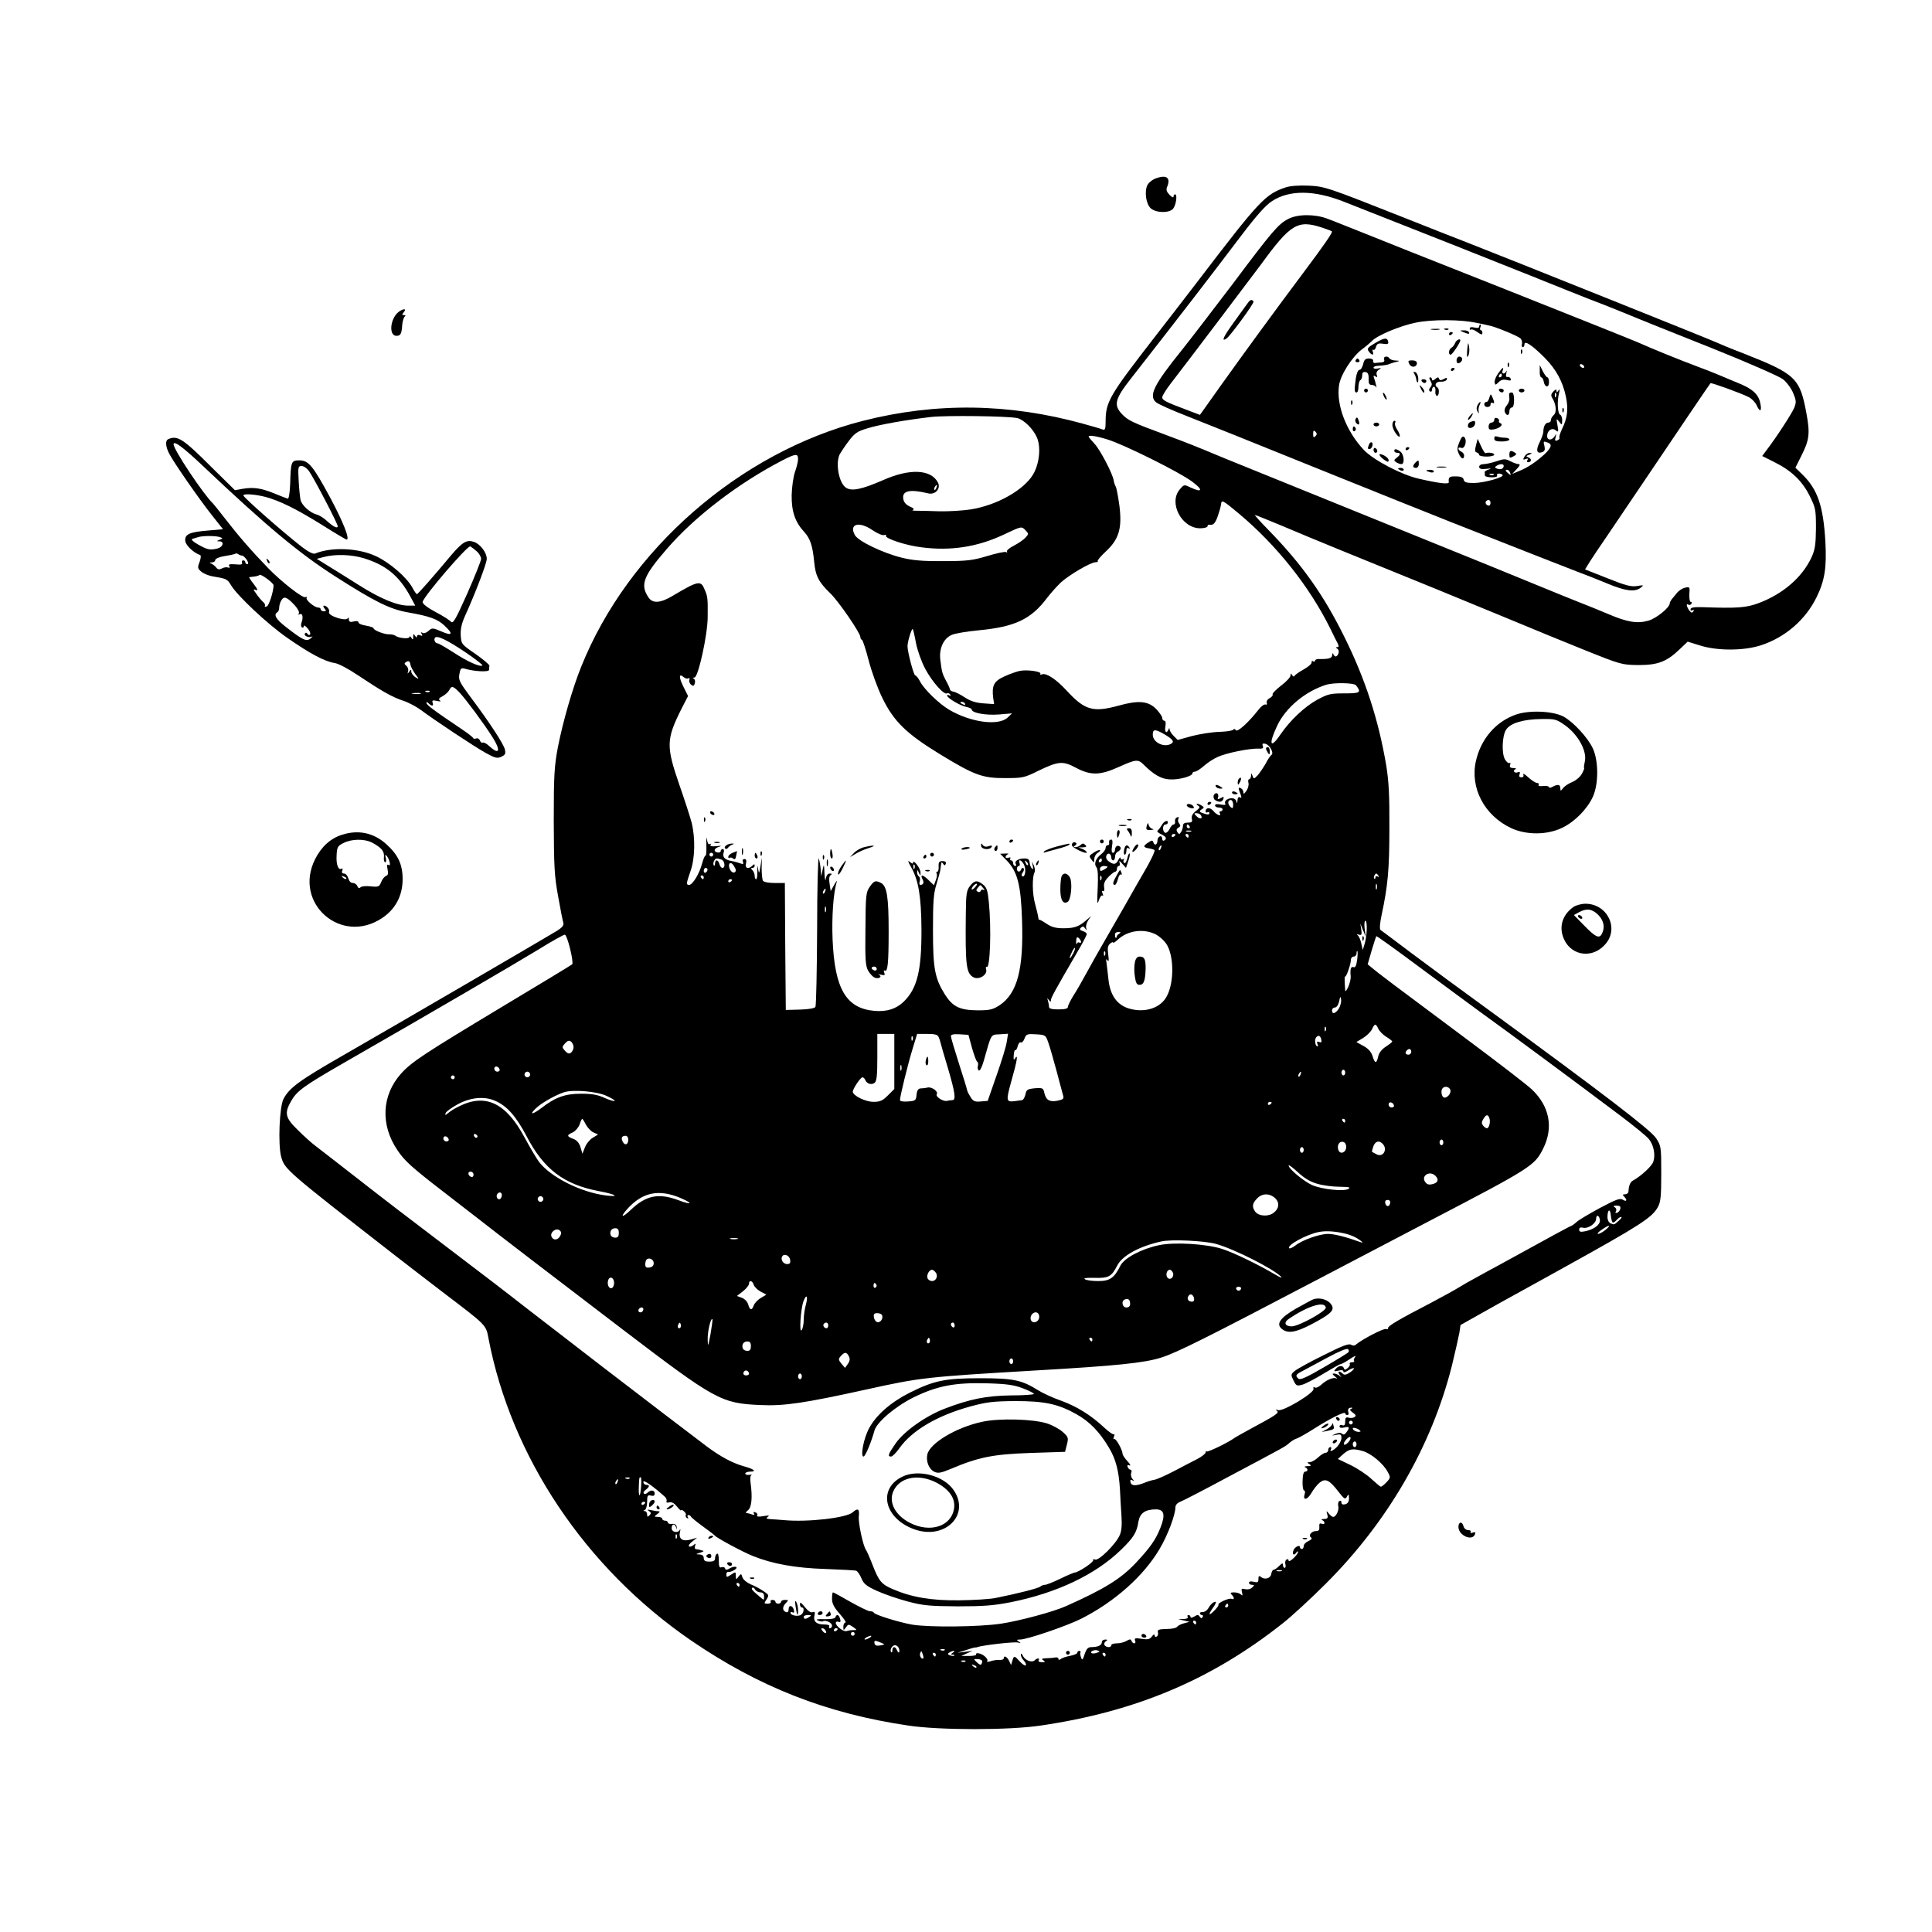 <?xml version="1.0" standalone="no"?>
<!DOCTYPE svg PUBLIC "-//W3C//DTD SVG 20010904//EN"
 "http://www.w3.org/TR/2001/REC-SVG-20010904/DTD/svg10.dtd">
<svg version="1.0" xmlns="http://www.w3.org/2000/svg"
 width="1024pt" height="1024pt" viewBox="0 0 1024 1024"
 preserveAspectRatio="xMidYMid meet">

<g transform="translate(0,1024) scale(0.1,-0.1)"
fill="#000000" stroke="none">
<path d="M6130 9296 c-19 -6 -40 -22 -48 -36 -17 -33 -9 -98 16 -123 26 -25
95 -28 118 -5 17 17 26 78 12 78 -5 0 -8 -5 -8 -12 0 -7 -10 -3 -21 9 -15 15
-19 27 -14 40 21 49 1 68 -55 49z"/>
<path d="M6815 9247 c-109 -36 -140 -70 -466 -497 -53 -69 -156 -203 -230
-298 -239 -308 -259 -342 -259 -446 0 -41 -3 -47 -17 -42 -9 4 -55 17 -102 30
-394 109 -781 114 -1169 15 -652 -167 -1244 -684 -1492 -1304 -46 -114 -97
-292 -123 -425 -19 -101 -22 -148 -22 -390 1 -241 3 -291 23 -400 12 -69 25
-133 28 -142 3 -12 -6 -24 -33 -41 -50 -31 -844 -494 -1135 -661 -230 -132
-285 -172 -315 -230 -22 -40 -30 -241 -13 -306 18 -67 23 -72 605 -525 77 -60
196 -151 265 -204 217 -165 216 -163 229 -234 120 -629 513 -1216 1071 -1600
362 -248 720 -389 1155 -453 166 -25 532 -25 700 0 506 74 908 244 1285 543
47 37 148 130 226 208 330 329 562 731 669 1155 18 74 36 154 40 176 l6 41
212 119 c117 64 271 150 342 189 397 220 461 261 492 317 15 27 18 58 18 179
0 142 -1 146 -28 187 -28 43 -284 239 -877 672 -146 106 -335 245 -420 309
-85 64 -158 119 -163 122 -6 4 -3 38 6 80 33 155 41 239 41 459 1 174 -3 250
-17 335 -41 241 -111 457 -222 680 -110 223 -226 386 -404 568 -41 42 -73 77
-69 77 4 0 66 -25 138 -55 72 -31 213 -89 313 -130 368 -149 707 -288 902
-369 110 -46 288 -119 395 -162 192 -77 196 -78 285 -79 103 0 150 18 220 86
l40 38 65 -20 c90 -29 230 -29 321 0 129 41 238 135 297 255 44 90 54 157 47
294 -11 190 -41 278 -122 357 l-37 36 31 62 c43 85 47 119 28 223 -35 191 -56
211 -335 321 -63 24 -128 51 -145 59 -44 20 -1095 441 -1320 529 -60 23 -207
81 -325 128 -417 165 -428 169 -515 173 -49 2 -95 -1 -120 -9z m305 -75 c443
-174 782 -309 995 -394 138 -56 277 -111 310 -124 33 -12 116 -45 185 -73 69
-29 278 -113 465 -187 187 -75 356 -149 375 -164 19 -15 44 -48 54 -73 17 -40
17 -49 6 -78 -13 -31 -96 -159 -147 -225 l-23 -31 62 -31 c93 -46 149 -100
189 -179 32 -65 34 -73 34 -173 -1 -87 -5 -113 -23 -153 -49 -106 -150 -194
-279 -243 -67 -25 -111 -29 -303 -22 -44 1 -60 -2 -60 -13 0 -5 5 -7 12 -3 7
5 8 3 3 -6 -6 -10 -11 -9 -22 5 -15 22 -17 39 -4 30 5 -3 12 -1 16 5 3 5 2 10
-4 10 -5 0 -8 18 -7 41 3 39 2 40 -23 34 -14 -3 -34 -16 -43 -28 -10 -12 -22
-27 -28 -34 -5 -7 -10 -16 -10 -21 0 -22 -71 -80 -114 -92 -59 -16 -110 -8
-211 35 -44 19 -114 47 -155 63 -41 16 -124 50 -185 75 -251 103 -268 110
-920 374 -143 58 -393 159 -555 225 -162 65 -310 126 -328 134 -18 8 -106 43
-195 76 -189 70 -208 79 -242 115 -43 47 -35 79 48 185 276 353 410 527 585
758 82 108 130 162 164 184 92 60 222 59 378 -2z m-1728 -1148 c34 -8 85 -58
104 -103 22 -51 13 -139 -20 -195 -49 -83 -192 -164 -331 -186 -39 -6 -113
-11 -165 -10 -52 2 -108 3 -125 3 -16 0 -24 2 -16 5 9 3 3 9 -16 17 -20 9 -32
22 -35 39 -9 45 33 55 132 31 38 -9 68 26 51 58 -37 70 -150 75 -291 12 -113
-49 -166 -60 -196 -40 -38 25 -57 130 -33 178 7 12 28 44 48 70 30 40 45 51
96 66 66 21 211 46 340 61 80 9 407 5 457 -6z m480 -114 c87 -27 381 -173 447
-223 58 -43 55 -60 -6 -32 -37 18 -37 18 -60 -9 -61 -71 10 -206 108 -206 21
0 39 5 39 10 0 6 3 9 8 9 22 -4 32 5 46 44 8 23 17 53 18 66 3 23 9 20 93 -50
201 -168 375 -387 485 -609 17 -36 36 -73 41 -82 6 -13 5 -18 -3 -18 -10 0
-10 -2 0 -8 7 -5 10 -16 6 -25 -7 -20 -20 -22 -27 -4 -3 7 -6 5 -6 -5 -1 -17
-17 -22 -73 -21 -10 0 -18 -4 -18 -9 0 -5 -5 -6 -10 -3 -6 4 -9 1 -8 -5 2 -7
-17 -24 -42 -38 -25 -14 -47 -29 -49 -35 -2 -5 -7 -3 -12 4 -7 11 -9 11 -9 -1
0 -9 -22 -33 -50 -54 -27 -21 -48 -42 -45 -47 3 -4 -4 -13 -15 -19 -12 -6 -19
-18 -16 -25 3 -8 0 -12 -7 -9 -7 2 -23 -10 -37 -28 -53 -68 -112 -121 -120
-108 -4 7 -10 8 -13 3 -4 -6 -37 -11 -74 -12 -37 -1 -102 -11 -145 -22 l-76
-21 -21 21 c-12 12 -21 27 -22 34 0 10 -2 10 -6 0 -10 -25 -22 -12 -16 17 3
19 1 30 -6 30 -6 0 -11 7 -11 15 0 8 -15 29 -33 48 -42 42 -94 46 -198 17
-136 -37 -179 -25 -276 80 -54 59 -107 94 -129 86 -8 -3 -13 -2 -10 3 7 12
-71 23 -109 15 -16 -3 -53 -16 -81 -29 -56 -25 -68 -48 -60 -114 l5 -33 -57 4
c-41 3 -69 12 -99 32 -23 15 -50 29 -60 30 -10 2 -18 7 -18 12 -1 5 -9 25 -20
44 -21 40 -23 47 -31 112 -8 60 17 115 61 133 17 8 80 18 140 24 193 18 279
58 364 171 19 25 52 62 74 83 44 40 158 107 184 107 9 0 14 3 11 6 -3 3 16 26
43 51 70 65 87 123 72 243 -7 49 -15 95 -20 102 -4 7 -9 21 -10 31 -6 37 -72
163 -102 195 -17 18 -31 35 -31 38 0 9 41 3 102 -16z m-1642 -102 c0 -13 -7
-43 -16 -68 -9 -25 -17 -81 -18 -125 -1 -86 18 -142 67 -195 31 -34 44 -73 52
-155 7 -77 23 -109 86 -170 43 -41 159 -210 159 -231 0 -7 4 -14 9 -16 4 -1
20 -50 35 -108 15 -58 47 -147 72 -198 61 -126 128 -191 310 -302 179 -109
222 -125 344 -124 89 0 100 2 172 38 108 52 131 54 200 17 79 -42 128 -41 228
4 91 41 102 42 132 12 54 -54 94 -76 138 -78 48 -3 120 17 120 32 0 5 6 9 13
9 7 0 28 13 46 29 19 17 52 39 75 49 44 21 173 47 218 44 21 -1 26 3 21 14 -4
12 -1 15 13 12 22 -4 48 -49 33 -59 -5 -3 -19 -23 -30 -45 -12 -21 -31 -49
-42 -62 -20 -21 -22 -22 -28 -5 -7 17 -8 17 -8 1 -1 -10 -5 -18 -10 -18 -5 0
-7 -9 -4 -19 3 -11 -2 -30 -11 -43 -12 -17 -16 -18 -16 -6 0 9 -7 18 -15 21
-11 5 -12 1 -5 -19 13 -32 12 -37 0 -29 -5 3 -11 -4 -11 -17 -1 -17 -3 -18 -6
-5 -5 18 -29 22 -52 8 -7 -5 -11 -14 -7 -20 5 -7 -3 -9 -24 -5 -19 4 -30 2
-30 -5 0 -6 9 -11 20 -11 11 0 20 -4 20 -10 0 -5 -5 -10 -11 -10 -5 0 -7 -4
-4 -10 12 -20 -17 -10 -34 12 -17 20 -41 19 -41 -3 0 -6 5 -7 10 -4 6 3 10 1
10 -5 0 -7 -8 -9 -22 -4 -32 9 -35 14 -18 25 13 8 13 10 0 19 -8 5 -19 10 -25
10 -5 0 -3 -4 5 -10 12 -7 10 -12 -12 -29 -18 -14 -24 -27 -21 -41 4 -16 0
-20 -21 -20 -18 0 -26 -5 -26 -17 0 -10 -5 -25 -10 -33 -9 -13 -11 -13 -20 0
-6 10 -5 17 6 23 12 7 12 12 4 22 -7 8 -8 19 -4 26 4 7 2 10 -7 7 -8 -3 -13
-12 -11 -22 2 -9 -2 -16 -8 -16 -6 0 -15 -11 -21 -24 -7 -14 -17 -22 -23 -20
-16 6 -15 44 1 44 7 0 13 5 13 11 0 16 -22 6 -34 -17 -6 -10 -15 -22 -20 -26
-6 -4 2 -12 17 -19 28 -13 34 -24 17 -34 -6 -3 -10 1 -10 10 0 9 -6 15 -12 12
-7 -2 -13 -11 -13 -20 0 -23 -14 -32 -21 -14 -5 15 -8 15 -30 0 -27 -17 -25
-25 8 -30 12 -2 24 -6 27 -8 5 -5 -21 -59 -57 -120 -16 -27 -47 -81 -100 -175
-11 -19 -52 -91 -92 -160 -40 -69 -91 -159 -113 -200 -22 -41 -53 -95 -69
-119 -15 -25 -28 -51 -28 -58 0 -9 -16 -13 -50 -13 -36 0 -50 4 -50 14 0 8 -3
23 -6 33 -5 15 -4 15 5 3 8 -11 11 -12 11 -2 0 13 19 48 136 249 30 50 54 96
54 102 0 5 -9 13 -21 16 -16 5 -18 10 -10 18 9 9 14 8 22 -3 9 -13 10 -13 6 1
-3 9 2 27 10 40 l16 24 -24 -21 c-39 -35 -65 -44 -122 -44 -41 0 -63 6 -90 24
-19 13 -37 23 -39 21 -2 -2 -4 4 -5 13 -1 9 -9 42 -17 72 -15 52 -16 145 -2
168 3 6 1 21 -4 34 l-11 23 5 -24 c3 -16 2 -21 -5 -14 -6 6 -11 20 -12 32 -1
15 -8 21 -27 21 -32 0 -55 -14 -46 -29 4 -6 2 -11 -3 -11 -6 0 -11 7 -11 15 0
8 -5 15 -11 15 -5 0 -7 4 -4 10 3 6 -1 7 -9 4 -9 -3 -16 -2 -16 4 0 6 6 12 13
15 6 2 0 4 -15 3 l-27 -1 34 -35 c58 -59 76 -130 82 -315 9 -263 -25 -390
-119 -453 -36 -23 -51 -27 -117 -27 -94 1 -131 19 -172 83 -54 86 -64 137 -64
342 0 153 3 195 19 245 10 33 20 69 21 80 1 11 3 25 4 30 1 6 5 4 10 -3 7 -11
9 -11 14 0 3 9 -3 14 -17 14 -18 0 -22 -5 -21 -28 1 -15 -2 -28 -7 -28 -5 0
-7 -4 -4 -9 4 -5 2 -21 -4 -36 l-10 -27 -27 26 c-30 30 -48 34 -34 7 10 -18 6
-31 -11 -31 -5 0 -7 9 -3 19 3 11 1 22 -5 26 -5 3 -10 14 -9 23 0 14 2 13 9
-3 8 -18 9 -18 9 -2 1 11 -8 30 -19 44 -11 14 -20 20 -20 13 0 -10 -4 -9 -17
1 -13 11 -12 5 5 -25 40 -69 55 -157 56 -331 1 -221 -23 -315 -95 -385 -40
-38 -89 -53 -153 -48 -151 13 -212 116 -223 378 -5 120 4 248 22 306 4 10 -2
4 -13 -15 l-19 -34 -6 39 c-4 25 -2 41 6 46 8 5 7 8 -5 8 -11 0 -18 -10 -21
-27 -2 -17 -5 -5 -7 27 -2 51 -3 53 -10 20 l-7 -35 -3 35 c-1 19 -6 46 -10 60
-4 14 -9 -155 -9 -375 -1 -220 -5 -405 -9 -412 -4 -7 -38 -13 -82 -14 l-75 -2
-3 336 -2 337 -55 0 c-30 0 -57 5 -61 12 -4 6 -7 37 -7 67 l1 56 -7 -45 c-7
-42 -8 -43 -13 -15 -4 23 -5 20 -4 -12 1 -24 -2 -43 -6 -43 -5 0 -8 8 -8 18 0
10 -5 23 -12 30 -9 9 -9 12 0 12 7 0 12 5 12 12 0 9 -3 9 -12 0 -21 -21 -41
-14 -34 11 4 16 1 24 -8 24 -8 0 -12 -6 -8 -15 4 -12 1 -14 -14 -8 -10 4 -32
10 -49 13 -35 7 -47 21 -39 46 3 9 1 17 -5 17 -6 0 -11 -5 -11 -11 0 -6 -8 -9
-17 -7 -23 4 -19 22 9 30 15 5 11 6 -15 3 -25 -2 -35 0 -31 7 4 6 3 8 -4 4 -7
-4 -12 6 -15 26 -2 18 -4 5 -3 -29 1 -34 -1 -60 -4 -58 -4 2 -12 -17 -19 -43
-14 -53 -50 -112 -68 -112 -17 0 -16 6 7 73 24 67 26 176 6 257 -8 30 -37 120
-65 200 -71 206 -70 241 11 403 l35 68 -25 50 c-25 51 -24 72 2 50 8 -7 20
-10 25 -6 6 3 8 0 5 -8 -3 -8 1 -19 9 -26 12 -9 16 -7 20 8 3 11 0 22 -7 25
-6 2 -4 5 5 5 20 1 70 228 70 321 1 100 0 108 -16 145 -20 50 -33 48 -168 -32
-66 -40 -108 -43 -130 -9 -45 67 -27 113 97 256 149 173 380 349 613 470 70
36 83 37 83 8z m733 -153 c-3 -9 -8 -14 -10 -11 -3 3 -2 9 2 15 9 16 15 13 8
-4z m-337 -226 c25 -17 52 -28 60 -25 8 3 13 2 10 -3 -9 -14 104 -52 189 -62
154 -20 296 2 434 67 95 45 95 45 115 25 19 -20 19 -21 1 -41 -10 -11 -38 -30
-61 -42 -24 -12 -40 -26 -37 -31 3 -6 1 -7 -5 -3 -6 3 -50 -6 -99 -21 -77 -23
-106 -27 -233 -27 -110 -1 -163 4 -220 18 -101 25 -232 88 -249 120 -33 60 23
75 95 25z m229 -598 c8 -40 29 -99 50 -138 38 -70 99 -138 115 -128 5 3 12 0
16 -6 4 -8 3 -9 -4 -5 -7 4 -12 4 -12 -1 1 -13 70 -54 102 -60 15 -3 28 -9 28
-13 0 -19 75 -32 143 -27 l71 6 -22 -21 c-47 -47 -195 -28 -311 40 -54 32
-134 109 -155 151 -9 17 -20 31 -25 31 -8 0 -41 124 -41 155 0 24 22 96 28 91
2 -3 10 -36 17 -75z m2332 -223 c30 -39 23 -43 -61 -43 -73 0 -87 -3 -143 -33
-68 -37 -144 -109 -195 -183 -56 -83 -66 -55 -18 46 46 96 149 181 260 216 41
12 147 10 157 -3z m-2072 -98 c3 -6 -1 -7 -9 -4 -18 7 -21 14 -7 14 6 0 13 -4
16 -10z m1048 -157 c51 -29 63 -43 46 -54 -37 -24 -99 5 -99 47 0 29 11 30 53
7z m373 -378 c0 -19 -3 -22 -13 -13 -7 6 -13 17 -13 24 0 8 6 14 13 14 7 0 13
-11 13 -25z m-171 -56 c12 -19 -5 -23 -22 -6 -16 16 -16 17 -1 17 9 0 20 -5
23 -11z m-60 -59 c3 -5 1 -10 -4 -10 -6 0 -11 5 -11 10 0 6 2 10 4 10 3 0 8
-4 11 -10z m8 -27 c-7 -2 -19 -2 -25 0 -7 3 -2 5 12 5 14 0 19 -2 13 -5z m-83
-17 c0 -3 -4 -8 -10 -11 -5 -3 -10 -1 -10 4 0 6 5 11 10 11 6 0 10 -2 10 -4z
m70 -6 c0 -5 -2 -10 -4 -10 -3 0 -8 5 -11 10 -3 6 -1 10 4 10 6 0 11 -4 11
-10z m-147 -65 c-3 -9 -8 -14 -10 -11 -3 3 -2 9 2 15 9 16 15 13 8 -4z m-2373
-35 c0 -5 -4 -10 -10 -10 -5 0 -10 5 -10 10 0 6 5 10 10 10 6 0 10 -4 10 -10z
m44 -26 c18 -7 22 -44 5 -44 -6 0 -13 9 -16 20 -6 24 -23 27 -23 3 0 -9 -3
-14 -6 -10 -9 8 3 37 15 37 5 0 16 -3 25 -6z m1604 -28 c12 -26 5 -69 -10 -60
-5 3 -4 12 3 20 6 8 8 18 4 22 -4 4 -10 1 -12 -5 -6 -18 -23 -16 -23 2 0 8 4
15 10 15 5 0 7 7 4 15 -10 25 12 17 24 -9z m20 -1 c-3 -3 -9 2 -12 12 -6 14
-5 15 5 6 7 -7 10 -15 7 -18z m-1548 -26 c0 -19 -20 -18 -30 1 -15 28 -1 49
17 25 7 -11 13 -22 13 -26z m947 9 c-3 -8 -6 -5 -6 6 -1 11 2 17 5 13 3 -3 4
-12 1 -19z m-1097 -7 c0 -6 -4 -13 -10 -16 -5 -3 -10 1 -10 9 0 9 5 16 10 16
6 0 10 -4 10 -9z m3556 -33 c4 -7 3 -8 -4 -4 -7 4 -12 2 -12 -5 0 -7 -3 -10
-6 -6 -6 5 3 27 11 27 2 0 7 -5 11 -12z m-3576 -8 c0 -5 -2 -10 -4 -10 -3 0
-8 5 -11 10 -3 6 -1 10 4 10 6 0 11 -4 11 -10z m150 -14 c0 -3 -4 -8 -10 -11
-5 -3 -10 -1 -10 4 0 6 5 11 10 11 6 0 10 -2 10 -4z m3417 -48 c-3 -7 -5 -2
-5 12 0 14 2 19 5 13 2 -7 2 -19 0 -25z m-2924 -13 c-3 -9 -8 -14 -10 -11 -3
3 -2 9 2 15 9 16 15 13 8 -4z m4 -107 c-3 -7 -5 -2 -5 12 0 14 2 19 5 13 2 -7
2 -19 0 -25z m2867 -95 c-1 -27 -6 -61 -12 -78 l-9 -30 -8 35 c-4 19 -13 39
-19 43 -7 6 -5 7 6 3 15 -4 17 0 13 27 l-5 32 14 -35 15 -35 -6 43 c-3 23 -1
42 4 42 5 0 8 -21 7 -47z m-1117 -26 c17 -9 41 -30 53 -47 42 -59 45 -203 5
-279 -32 -63 -115 -91 -199 -67 -65 19 -102 70 -111 155 -3 31 -8 70 -10 86
-4 22 -2 26 5 15 7 -10 8 -1 4 30 -5 35 -2 49 10 59 9 7 16 10 16 5 0 -4 11 3
24 15 53 50 138 61 203 28z m-195 4 c-8 -4 -13 -11 -13 -15 1 -3 -1 -6 -4 -6
-3 0 -5 2 -5 5 0 3 0 10 0 15 0 6 8 10 18 10 13 0 14 -2 4 -9z m-2910 -81 c10
-41 15 -77 11 -81 -5 -4 -174 -107 -378 -229 -407 -245 -473 -288 -529 -350
-103 -115 -111 -272 -19 -407 37 -56 79 -93 241 -218 57 -44 140 -108 185
-143 90 -71 406 -313 768 -589 491 -374 521 -391 729 -400 125 -6 233 10 560
82 289 64 319 67 895 101 433 25 581 40 671 69 82 26 236 103 829 414 193 101
458 240 590 309 543 283 559 294 604 384 56 112 34 225 -60 314 -24 23 -181
144 -349 269 -384 286 -469 350 -498 375 l-23 19 21 73 c12 40 23 74 25 76 2
2 102 -70 223 -160 121 -90 275 -203 343 -253 137 -98 520 -382 727 -538 73
-55 142 -111 152 -125 25 -31 35 -83 23 -119 -8 -24 -63 -75 -109 -101 -14 -8
-21 -26 -23 -59 -1 -7 -9 -13 -18 -13 -13 0 -14 -3 -5 -12 18 -18 14 -30 -6
-17 -16 10 -36 2 -123 -44 -57 -31 -113 -64 -124 -75 -11 -10 -24 -19 -28 -20
-6 -1 -96 -50 -387 -210 -25 -13 -74 -40 -110 -60 -36 -19 -81 -45 -100 -57
-19 -12 -85 -48 -145 -80 -174 -90 -230 -124 -228 -134 2 -6 -4 -8 -11 -5 -12
5 -131 -57 -161 -84 -6 -5 -16 -5 -25 1 -12 7 -50 -8 -145 -56 -72 -35 -140
-73 -152 -83 -22 -18 -22 -21 -7 -51 14 -29 18 -30 47 -22 17 5 68 31 113 59
45 27 85 50 90 50 5 0 27 12 49 27 22 15 34 20 28 11 -7 -8 -10 -18 -6 -21 3
-4 -1 -7 -11 -7 -9 0 -15 -4 -12 -9 3 -5 -2 -15 -11 -22 -13 -11 -17 -11 -20
-1 -6 17 -28 15 -44 -4 -11 -13 -9 -14 14 -9 17 5 27 3 27 -4 0 -7 10 -5 25 5
14 9 28 14 31 12 2 -3 -7 -13 -22 -23 -19 -12 -29 -14 -37 -6 -18 18 -31 13
-16 -6 11 -15 11 -16 -1 -5 -8 6 -21 12 -29 12 -11 0 -10 -4 5 -16 10 -8 14
-13 7 -10 -16 8 -53 -8 -81 -34 -12 -11 -27 -18 -33 -14 -7 4 -10 1 -7 -7 7
-20 -160 -121 -187 -113 -14 4 -16 3 -7 -4 14 -10 -3 -22 -143 -97 -38 -21
-74 -41 -80 -45 -33 -25 -143 -78 -149 -73 -3 3 -6 1 -6 -5 0 -7 -20 -22 -44
-35 -24 -12 -79 -41 -123 -64 -44 -23 -91 -44 -104 -46 -13 -2 -36 -9 -50 -15
-47 -19 -73 -19 -77 2 -3 13 0 16 10 10 11 -6 11 -5 0 8 -7 8 -10 23 -6 32 3
9 2 16 -4 16 -5 0 -12 7 -15 14 -4 10 -1 13 9 9 9 -3 4 7 -10 22 -14 15 -26
33 -26 39 -1 23 -37 86 -45 79 -4 -5 -5 1 -1 12 4 11 4 16 0 13 -3 -4 -26 12
-51 35 -69 65 -144 112 -229 143 -44 15 -99 41 -123 56 -86 54 -131 63 -306
63 -186 0 -244 -12 -374 -77 -99 -50 -176 -117 -214 -187 -29 -52 -48 -151
-30 -151 9 0 40 73 58 138 13 45 111 128 208 176 125 61 219 79 390 74 107 -3
143 -9 190 -27 31 -12 57 -25 57 -29 0 -4 -55 -8 -123 -8 -129 -2 -216 -19
-349 -70 -100 -38 -215 -119 -260 -183 -41 -59 -45 -71 -25 -71 7 0 27 20 44
44 67 95 202 174 378 222 85 23 120 27 235 28 157 0 228 -15 326 -70 69 -39
121 -92 171 -176 37 -61 53 -123 59 -223 2 -38 5 -101 8 -139 3 -46 1 -80 -9
-102 -19 -46 -111 -138 -131 -130 -8 3 -13 2 -10 -3 6 -9 -79 -66 -99 -66 -5
-1 -40 -15 -76 -33 -37 -18 -73 -32 -81 -32 -8 0 -18 -4 -24 -9 -9 -9 -119
-37 -234 -60 -31 -7 -119 -12 -195 -13 -148 -2 -254 16 -355 60 -58 25 -72 42
-105 127 -15 39 -31 75 -35 80 -16 22 -42 145 -38 179 4 39 -5 45 -33 20 -32
-29 -238 -53 -364 -41 -22 2 -53 4 -70 5 -24 2 -27 4 -15 13 11 7 4 8 -24 3
-26 -4 -37 -3 -33 4 4 5 0 13 -9 16 -10 4 -13 2 -8 -6 5 -8 2 -9 -10 -5 -10 4
-23 7 -29 7 -7 0 -3 7 7 15 20 15 25 68 14 147 -3 22 -1 39 6 41 6 2 1 2 -11
0 -13 -2 -23 1 -23 7 0 5 12 10 27 10 36 0 19 14 -37 29 -59 17 -122 51 -192
103 -73 55 -359 273 -550 420 -80 62 -209 161 -285 220 -76 58 -167 129 -203
157 -36 28 -141 109 -235 180 -354 269 -435 331 -600 460 -93 73 -186 144
-205 159 -19 14 -61 52 -92 83 -66 64 -72 89 -35 153 31 54 65 79 282 204 452
259 900 521 1025 597 74 46 139 82 144 81 6 -1 18 -35 28 -76z m2708 38 c0 -5
-4 -7 -9 -4 -5 4 -11 0 -14 -6 -2 -7 -4 -1 -3 14 1 20 4 24 14 16 6 -6 12 -15
12 -20z m-44 -65 c-8 -15 -15 -25 -16 -21 0 12 23 58 27 54 3 -2 -2 -17 -11
-33z m171 -5 c-3 -8 -6 -5 -6 6 -1 11 2 17 5 13 3 -3 4 -12 1 -19z m1336 -26
c-4 -31 -10 -42 -19 -38 -14 5 -19 -10 -15 -50 1 -12 -5 -36 -13 -55 -9 -19
-16 -27 -16 -19 -4 51 -4 78 -1 74 6 -6 31 66 31 89 0 9 7 17 15 17 8 0 15 8
15 17 0 9 2 14 4 12 3 -2 2 -24 -1 -47z m-97 -258 c-18 -27 -36 -32 -36 -9 0
8 7 15 15 15 9 0 18 13 23 33 5 27 7 29 10 9 2 -13 -4 -34 -12 -48z m209 -106
c6 -13 24 -32 42 -43 18 -11 32 -22 32 -25 1 -3 -15 -15 -33 -27 -22 -14 -37
-33 -41 -52 -9 -40 -18 -39 -30 1 -7 22 -22 40 -48 54 l-38 21 35 21 c20 12
41 33 48 47 14 31 20 31 33 3z m-278 -10 c-3 -8 -6 -5 -6 6 -1 11 2 17 5 13 3
-3 4 -12 1 -19z m-2287 -164 l0 -146 -34 -34 c-28 -28 -41 -34 -77 -34 -42 0
-109 33 -109 54 0 15 41 76 51 76 5 0 12 -6 15 -14 8 -21 34 -28 50 -15 11 9
14 42 14 135 l0 124 45 0 45 0 0 -146z m235 129 c5 -10 9 -25 11 -33 2 -8 19
-69 39 -134 37 -127 43 -166 23 -167 -7 0 -21 -2 -30 -4 -20 -4 -61 23 -53 35
9 15 -25 40 -48 36 -12 -3 -30 -5 -39 -5 -11 -1 -18 -11 -20 -33 -3 -31 -6
-33 -45 -36 -25 -2 -43 1 -43 7 0 20 41 187 66 269 l25 82 53 0 c42 0 56 -4
61 -17z m177 -58 c11 -38 23 -71 28 -73 4 -2 6 -11 3 -21 -3 -10 0 -22 5 -25
6 -3 17 19 26 51 42 148 36 138 85 141 l44 3 -7 -43 c-3 -24 -28 -104 -54
-178 l-47 -135 -37 -3 c-30 -3 -40 1 -53 22 -9 14 -18 31 -19 38 -1 7 -21 72
-44 143 -23 72 -42 136 -42 143 0 9 14 12 47 10 l46 -3 19 -70z m404 30 c8
-22 28 -92 45 -155 17 -63 32 -122 35 -131 3 -13 -5 -18 -31 -23 -42 -8 -61 3
-70 42 -5 25 -9 27 -50 24 -39 -4 -45 -7 -50 -33 -4 -16 -12 -30 -18 -30 -7
-1 -23 -3 -37 -5 -48 -6 -49 0 -19 108 31 109 36 145 19 118 -7 -11 -9 -7 -7
17 1 17 5 29 8 27 4 -2 10 8 13 21 4 14 11 23 16 20 6 -3 15 6 20 20 9 24 14
26 61 23 50 -3 51 -4 65 -43z m-719 13 c-3 -8 -6 -5 -6 6 -1 11 2 17 5 13 3
-3 4 -12 1 -19z m2166 3 c3 -15 1 -18 -11 -14 -11 5 -14 2 -9 -11 4 -10 3 -15
-3 -11 -11 7 -13 38 -3 48 11 12 21 8 26 -12z m-3963 -41 c0 -10 -6 -23 -13
-29 -11 -8 -18 -6 -32 9 -17 19 -17 21 0 40 14 15 21 17 32 9 7 -6 13 -19 13
-29z m4440 -25 c0 -8 -7 -15 -15 -15 -16 0 -20 12 -8 23 11 12 23 8 23 -8z
m-2703 -97 c-3 -7 -5 -2 -5 12 0 14 2 19 5 13 2 -7 2 -19 0 -25z m-2129 4 c2
-7 -3 -12 -12 -12 -9 0 -16 7 -16 16 0 17 22 14 28 -4z m4482 -17 c0 -8 -4
-15 -10 -15 -5 0 -10 7 -10 15 0 8 5 15 10 15 6 0 10 -7 10 -15z m-4320 -10
c0 -8 -7 -15 -15 -15 -8 0 -15 7 -15 15 0 8 7 15 15 15 8 0 15 -7 15 -15z
m4083 0 c-3 -9 -8 -14 -10 -11 -3 3 -2 9 2 15 9 16 15 13 8 -4z m-4483 -15 c0
-5 -4 -10 -10 -10 -5 0 -10 5 -10 10 0 6 5 10 10 10 6 0 10 -4 10 -10z m5277
-66 c7 -19 -20 -49 -36 -40 -12 8 -15 39 -4 49 12 12 33 7 40 -9z m-4473 -32
c27 -12 47 -25 44 -27 -3 -3 -27 4 -54 16 -36 17 -68 22 -124 22 -85 0 -136
-18 -212 -77 -53 -40 -66 -33 -17 9 33 27 97 62 139 76 47 15 172 5 224 -19z
m-591 -26 c64 -27 112 -82 168 -188 91 -175 198 -256 382 -291 91 -17 117 -33
37 -23 -133 17 -293 98 -354 179 -13 18 -47 75 -75 127 -98 184 -207 236 -346
167 -22 -10 -49 -27 -59 -36 -16 -13 -18 -14 -14 -1 2 8 31 29 64 47 66 36
140 44 197 19z m4117 -10 c0 -3 -4 -8 -10 -11 -5 -3 -10 -1 -10 4 0 6 5 11 10
11 6 0 10 -2 10 -4z m648 -14 c2 -7 -3 -12 -12 -12 -9 0 -16 7 -16 16 0 17 22
14 28 -4z m506 -68 c7 -19 -1 -54 -13 -54 -5 0 -14 6 -20 14 -9 11 -9 19 1 35
15 25 24 26 32 5z m-4789 -34 c9 -17 27 -36 40 -42 l25 -11 -29 -18 c-15 -9
-34 -32 -41 -51 l-13 -33 -10 34 c-7 23 -20 38 -39 45 -35 13 -35 20 -2 34 14
7 30 26 36 42 5 17 12 30 14 30 2 0 11 -14 19 -30z m4025 20 c0 -5 -2 -10 -4
-10 -3 0 -8 5 -11 10 -3 6 -1 10 4 10 6 0 11 -4 11 -10z m-4599 -83 c-1 -12
-15 -9 -19 4 -3 6 1 10 8 8 6 -3 11 -8 11 -12z m-153 -15 c2 -7 -3 -12 -12
-12 -9 0 -16 7 -16 16 0 17 22 14 28 -4z m952 -1 c0 -28 -17 -35 -29 -13 -11
21 -6 32 16 32 7 0 13 -9 13 -19z m4320 -16 c0 -8 -4 -15 -10 -15 -5 0 -10 7
-10 15 0 8 5 15 10 15 6 0 10 -7 10 -15z m-515 -25 c0 -29 -32 -41 -41 -16 -9
24 4 48 23 44 12 -2 18 -12 18 -28z m193 18 c29 -29 3 -75 -32 -56 -12 6 -22
12 -24 13 -1 1 2 14 7 29 11 28 30 33 49 14z m-418 -33 c0 -8 -4 -15 -10 -15
-5 0 -10 7 -10 15 0 8 5 15 10 15 6 0 10 -7 10 -15z m71 -179 c29 -9 82 -16
118 -16 53 -1 62 -3 47 -12 -25 -14 -139 -2 -192 21 -44 20 -124 86 -124 104
0 5 22 -11 49 -36 33 -31 66 -51 102 -61z m-4471 48 c0 -9 -5 -14 -12 -12 -18
6 -21 28 -4 28 9 0 16 -7 16 -16z m5098 -6 c20 -20 14 -37 -15 -44 -19 -5 -30
-2 -39 11 -24 33 24 63 54 33z m-4948 -102 c0 -8 -4 -17 -9 -21 -12 -7 -24 12
-16 25 9 15 25 12 25 -4z m950 -17 c67 -29 56 -37 -15 -10 -105 39 -172 25
-252 -52 -45 -43 -59 -41 -20 3 81 91 169 110 287 59z m3149 0 c24 -23 21 -54
-7 -76 -28 -23 -80 -20 -99 5 -18 25 -16 43 9 69 27 29 67 30 97 2z m-3879 -4
c0 -8 -7 -15 -15 -15 -8 0 -15 7 -15 15 0 8 7 15 15 15 8 0 15 -7 15 -15z
m4488 -22 c-4 -22 -22 -20 -26 1 -2 10 3 16 13 16 10 0 15 -7 13 -17z m1220
-30 c-2 -9 -9 -18 -17 -21 -9 -3 -11 0 -6 8 4 7 2 16 -6 21 -10 6 -8 9 9 9 17
0 23 -5 20 -17z m-39 -73 c5 0 14 7 21 15 7 8 17 15 23 15 5 0 0 -9 -13 -20
-26 -23 -23 -22 -44 -14 -9 4 -16 18 -16 33 0 42 15 48 18 7 2 -20 7 -36 11
-36z m-69 10 c0 -23 -34 -47 -78 -56 -25 -5 -32 -3 -32 9 0 10 6 13 20 10 27
-7 70 22 70 48 0 11 5 17 10 14 6 -3 10 -15 10 -25z m29 -49 c-13 -11 -30 -20
-38 -21 -8 0 1 11 20 23 40 28 52 26 18 -2z m-5540 -32 c-12 -23 -37 -25 -46
-3 -9 23 25 48 43 33 10 -8 11 -16 3 -30z m311 16 c0 -18 -5 -25 -19 -25 -11
0 -21 6 -24 13 -7 20 4 37 24 37 14 0 19 -7 19 -25z m3860 -6 c19 -5 49 -18
65 -30 17 -12 21 -18 10 -14 -77 28 -142 45 -176 45 -45 0 -136 -32 -174 -62
-14 -11 -29 -17 -32 -14 -15 15 93 74 157 86 37 8 93 4 150 -11z m-3232 -26
c-10 -2 -26 -2 -35 0 -10 3 -2 5 17 5 19 0 27 -2 18 -5z m2537 -26 c97 -27
306 -133 345 -174 8 -9 -5 -4 -30 11 -88 52 -217 115 -281 136 -83 27 -255 38
-337 20 -91 -19 -184 -68 -204 -109 -32 -65 -56 -81 -117 -81 -31 0 -63 4 -71
10 -9 6 8 8 51 7 75 -2 90 6 120 64 27 54 117 103 234 129 53 12 227 4 290
-13z m-2257 -85 c3 -16 -2 -22 -16 -22 -21 0 -36 25 -26 41 10 17 39 5 42 -19z
m-723 -17 c0 -13 -8 -21 -22 -23 -17 -3 -23 2 -23 16 0 10 3 22 7 26 13 13 38
1 38 -19z m1494 -49 c15 -18 3 -46 -19 -46 -10 0 -21 7 -24 16 -6 16 9 44 24
44 4 0 13 -6 19 -14z m1258 -2 c8 -21 -13 -42 -28 -27 -13 13 -5 43 11 43 6 0
13 -7 17 -16z m-2962 -54 c0 -13 -6 -25 -12 -27 -16 -6 -27 21 -19 43 9 23 31
11 31 -16z m740 -10 c4 -11 20 -27 37 -36 l30 -16 -30 -18 c-17 -10 -33 -28
-37 -39 -9 -28 -21 -26 -29 4 -4 15 -18 30 -33 36 l-27 10 32 25 c18 14 32 32
32 40 0 21 18 17 25 -6z m650 1 c3 -5 1 -12 -5 -16 -5 -3 -10 1 -10 9 0 18 6
21 15 7z m1933 -22 c-2 -6 -8 -10 -13 -10 -5 0 -11 4 -13 10 -2 6 4 11 13 11
9 0 15 -5 13 -11z m-251 -44 c7 -20 -2 -29 -21 -22 -9 4 -13 13 -10 22 8 19
23 19 31 0z m-2056 -42 c-6 -21 -11 -56 -11 -78 0 -22 -5 -47 -11 -55 -14 -20
-5 114 10 154 16 41 25 26 12 -21z m1719 6 c0 -12 -7 -19 -20 -19 -22 0 -29
35 -7 43 18 6 27 -2 27 -24z m-2580 -27 c0 -13 -12 -22 -22 -16 -10 6 -1 24
13 24 5 0 9 -4 9 -8z m2098 -46 c-4 -25 -36 -34 -44 -12 -8 21 13 46 32 39 8
-3 14 -15 12 -27z m-834 15 c10 -16 -6 -42 -23 -39 -9 2 -17 13 -19 26 -3 16
2 22 17 22 11 0 22 -4 25 -9z m-908 -102 c-13 -68 -14 -71 -15 -28 -1 42 16
115 25 107 2 -2 -3 -38 -10 -79z m-160 34 c-10 -10 -19 5 -10 18 6 11 8 11 12
0 2 -7 1 -15 -2 -18z m784 12 c0 -8 -4 -15 -9 -15 -13 0 -22 16 -14 24 11 11
23 6 23 -9z m670 -1 c0 -8 -4 -12 -10 -9 -5 3 -10 10 -10 16 0 5 5 9 10 9 6 0
10 -7 10 -16z m-134 -91 c-10 -10 -19 5 -10 18 6 11 8 11 12 0 2 -7 1 -15 -2
-18z m864 17 c0 -5 -2 -10 -4 -10 -3 0 -8 5 -11 10 -3 6 -1 10 4 10 6 0 11 -4
11 -10z m-1810 -35 c0 -18 -5 -25 -19 -25 -11 0 -21 6 -24 13 -7 20 4 37 24
37 14 0 19 -7 19 -25z m3165 -34 c-6 -5 -64 -41 -130 -79 -87 -51 -123 -67
-132 -60 -19 16 -16 23 20 41 17 9 77 41 132 71 61 33 104 51 110 45 6 -6 6
-12 0 -18z m-2646 -19 c7 -14 6 -25 -5 -41 l-15 -21 -19 22 c-17 21 -17 25 -3
41 20 22 30 22 42 -1z m871 -27 c0 -8 -4 -15 -10 -15 -5 0 -10 7 -10 15 0 8 5
15 10 15 6 0 10 -7 10 -15z m-1400 -66 c0 -5 -7 -9 -15 -9 -15 0 -20 12 -9 23
8 8 24 -1 24 -14z m280 -14 c0 -8 -4 -15 -10 -15 -5 0 -10 7 -10 15 0 8 5 15
10 15 6 0 10 -7 10 -15z m2912 -172 c-10 -4 -7 -9 8 -20 17 -12 19 -17 9 -24
-8 -5 -22 -6 -31 -3 -14 4 -18 0 -18 -20 0 -18 -4 -24 -15 -20 -8 4 -15 1 -15
-6 0 -8 9 -10 25 -6 28 7 31 0 11 -26 -8 -12 -16 -14 -23 -7 -6 6 -18 6 -34
-1 -24 -10 -23 -10 4 -5 23 5 27 2 27 -17 0 -12 -10 -32 -22 -45 -21 -23 -45
-32 -33 -13 3 6 1 10 -4 10 -6 0 -11 -7 -11 -15 0 -8 -6 -15 -14 -15 -7 0 -25
-11 -40 -25 -15 -14 -35 -25 -44 -25 -15 0 -15 -2 -2 -10 12 -8 10 -10 -10
-11 -14 0 -19 -3 -12 -6 6 -2 12 -9 12 -14 0 -5 -6 -9 -12 -9 -9 0 -13 -17
-14 -50 -1 -28 3 -50 8 -50 5 0 7 -9 3 -19 -11 -36 14 -32 36 6 12 21 32 46
45 56 30 23 51 12 98 -49 31 -40 36 -43 45 -27 9 16 10 15 11 -8 0 -18 -6 -28
-20 -32 -13 -3 -20 0 -20 10 0 8 -5 11 -11 7 -6 -3 -8 -15 -6 -26 6 -21 -11
-58 -27 -58 -5 0 -15 8 -23 18 -13 16 -14 15 -8 -5 5 -19 2 -23 -17 -24 -13 0
-17 -3 -10 -6 6 -2 12 -9 12 -15 0 -6 -7 -8 -15 -4 -10 4 -14 -1 -12 -17 1
-16 -3 -22 -18 -22 -24 0 -42 -24 -26 -34 7 -5 2 -12 -14 -19 -14 -6 -25 -18
-25 -27 0 -8 -4 -15 -10 -15 -5 0 -10 4 -10 10 0 14 -28 1 -34 -17 -9 -21 3
-31 14 -13 6 8 10 10 10 4 0 -6 -11 -21 -25 -34 -14 -13 -25 -18 -25 -11 0 7
-5 9 -11 5 -6 -3 -9 -15 -6 -25 3 -11 1 -19 -4 -19 -5 0 -9 7 -9 15 0 12 -4
11 -20 -5 -11 -11 -24 -20 -29 -20 -5 0 -11 -10 -13 -22 -3 -24 -35 -33 -55
-16 -10 8 -13 5 -13 -11 0 -18 -4 -20 -25 -15 -15 4 -25 2 -25 -5 0 -6 7 -11
16 -11 13 0 14 -2 1 -14 -9 -9 -24 -12 -37 -9 -20 5 -22 3 -17 -17 4 -17 3
-20 -6 -11 -6 6 -22 11 -36 11 -19 0 -22 -3 -13 -12 16 -16 15 -29 -1 -22 -14
5 -74 -22 -69 -32 2 -3 -8 -17 -22 -31 -31 -31 -34 -22 -5 18 11 16 17 29 12
29 -12 0 -27 -13 -39 -35 -7 -11 -19 -19 -28 -19 -9 1 -16 -2 -16 -7 0 -5 5
-9 11 -9 5 0 7 -5 3 -11 -4 -8 -9 -7 -15 2 -7 11 -12 12 -29 1 -12 -7 -20 -8
-20 -2 0 5 -5 10 -11 10 -5 0 -7 -4 -4 -10 4 -6 -6 -11 -22 -11 l-28 -1 30 -7
30 -7 -30 -8 c-16 -4 -33 -13 -37 -19 -3 -6 -28 -11 -56 -11 -40 -1 -48 -4
-45 -17 3 -9 0 -20 -6 -23 -6 -4 -11 -1 -11 6 -1 8 -6 6 -15 -6 -11 -15 -22
-17 -54 -12 -34 5 -39 4 -35 -9 4 -8 2 -15 -4 -15 -6 0 -12 6 -15 13 -3 10 -9
10 -26 0 -11 -7 -34 -13 -51 -13 -16 0 -30 -4 -30 -10 0 -14 -27 -13 -36 1 -3
6 0 15 7 20 11 7 10 9 -3 9 -10 0 -18 -6 -18 -14 0 -16 -21 -26 -55 -26 -18 0
-26 -8 -36 -37 -10 -32 -13 -35 -19 -18 -4 11 -6 23 -3 28 2 4 -1 7 -6 7 -6 0
-11 -4 -11 -10 0 -5 -17 -12 -37 -16 -21 -4 -44 -11 -50 -17 -9 -6 -13 -6 -13
1 0 6 -8 9 -17 7 -10 -2 -31 -4 -48 -4 -23 -1 -27 -4 -15 -11 12 -8 10 -10 -8
-10 -13 0 -20 4 -17 10 8 13 -8 13 -21 0 -14 -14 -50 -1 -62 23 -6 13 -11 16
-11 8 -1 -8 6 -23 16 -33 9 -10 13 -21 10 -25 -4 -3 -18 6 -31 20 -30 33 -32
33 -40 5 l-7 -23 -11 23 c-11 22 -28 30 -28 12 0 -5 -10 -9 -22 -8 -13 1 -34
-2 -48 -7 -14 -4 -22 -4 -18 0 10 10 -20 38 -44 42 -11 2 -17 -1 -14 -6 3 -4
-14 -8 -37 -8 l-42 0 30 14 30 13 -40 -5 -40 -5 44 14 c24 8 47 15 50 14 3 0
8 0 11 2 28 10 200 30 217 24 15 -5 16 -4 3 5 -13 9 -12 11 6 11 38 0 248 72
324 110 178 90 332 227 416 370 43 72 84 181 84 221 0 12 10 23 25 29 14 5
132 66 262 136 303 161 294 156 317 176 11 10 29 21 40 24 12 4 52 27 90 51
83 53 166 95 166 82 0 -5 5 -9 11 -9 6 0 9 6 6 14 -6 16 1 26 17 25 6 0 5 -3
-2 -6z m8 -73 c0 -5 -4 -10 -10 -10 -5 0 -10 5 -10 10 0 6 5 10 10 10 6 0 10
-4 10 -10z m39 -48 c-14 -5 -39 6 -39 17 0 5 11 4 25 -2 13 -7 20 -14 14 -15z
m-64 -58 c-23 -23 -32 -8 -9 17 10 11 20 16 22 10 2 -6 -4 -18 -13 -27z m45
-9 c0 -8 -4 -15 -10 -15 -5 0 -10 7 -10 15 0 8 5 15 10 15 6 0 10 -7 10 -15z
m33 -36 c44 -12 111 -68 133 -112 15 -27 14 -31 -7 -53 -12 -13 -26 -24 -30
-24 -3 0 -26 19 -50 41 -24 23 -74 56 -111 74 l-67 32 22 20 c37 34 55 38 110
22z m-3886 -145 c-3 -3 -12 -4 -19 -1 -8 3 -5 6 6 6 11 1 17 -2 13 -5z m61
-43 c-2 -27 -5 -48 -9 -46 -3 2 -4 23 -3 47 2 49 2 48 10 48 3 0 4 -22 2 -49z
m-125 24 c-3 -9 -8 -14 -10 -11 -3 3 -2 9 2 15 9 16 15 13 8 -4z m253 -80 c6
-6 9 -15 7 -22 -3 -7 3 -9 15 -6 13 3 26 -4 41 -23 11 -14 21 -23 21 -19 0 4
7 2 15 -5 8 -7 13 -16 10 -20 -3 -5 0 -12 6 -16 8 -4 9 -3 5 4 -4 7 -3 12 3
12 5 0 11 -4 13 -8 2 -5 30 -28 63 -52 33 -24 62 -46 65 -50 10 -12 147 -86
200 -107 104 -42 226 -64 385 -69 83 -3 156 -7 163 -9 7 -3 20 -21 28 -41 12
-29 27 -41 82 -66 37 -17 110 -42 162 -56 83 -22 116 -25 265 -26 138 0 191 4
283 22 244 49 448 146 583 277 68 66 84 92 93 150 8 45 36 65 93 65 44 0 51
-29 23 -99 -24 -61 -53 -103 -130 -185 -79 -84 -166 -138 -370 -229 -67 -30
-246 -78 -345 -93 -114 -17 -379 -20 -470 -5 -69 12 -198 52 -203 63 -2 5 -11
8 -21 8 -9 0 -56 23 -104 50 -48 28 -89 50 -92 50 -3 0 -5 -15 -5 -34 0 -25
10 -45 41 -80 22 -25 36 -46 30 -46 -6 0 -11 -10 -11 -22 0 -21 1 -21 14 -3
12 17 14 17 37 2 23 -17 23 -17 2 -17 -12 0 -28 -2 -35 -5 -16 -6 -58 26 -58
43 0 6 6 9 14 6 11 -4 13 0 9 15 -6 23 -19 28 -25 9 -3 -7 -24 -11 -59 -10
-37 1 -48 -1 -34 -7 11 -5 23 -7 28 -4 13 8 47 -8 47 -23 0 -8 -5 -14 -11 -14
-5 0 -7 5 -4 10 4 6 -8 10 -28 10 -40 0 -58 17 -50 48 4 17 2 21 -10 17 -9 -4
-24 6 -41 27 -19 24 -26 28 -26 16 0 -10 5 -18 10 -18 14 0 12 -26 -3 -38 -15
-12 -57 -5 -57 10 0 5 5 6 11 2 7 -4 10 1 7 11 -5 26 -28 31 -28 6 0 -14 -5
-19 -15 -15 -19 8 -19 28 1 48 14 15 14 16 -5 16 -12 0 -21 -4 -21 -10 0 -5
-7 -10 -15 -10 -8 0 -15 5 -15 10 0 6 -7 10 -16 10 -8 0 -12 -4 -9 -10 3 -5
-4 -10 -16 -10 -20 0 -20 1 -6 23 14 22 13 24 -17 44 -17 12 -47 28 -68 36
-20 9 -39 25 -43 37 -6 20 -7 21 -21 3 -13 -17 -13 -17 -14 5 0 22 -1 22 -25
6 -23 -15 -25 -15 -25 0 0 9 3 15 8 14 16 -3 55 19 44 26 -6 4 -21 1 -33 -6
-16 -10 -23 -10 -26 -1 -2 7 -11 9 -19 6 -11 -4 -14 4 -14 37 0 25 -4 39 -10
35 -5 -3 -10 -14 -10 -24 0 -13 -8 -18 -30 -18 -22 0 -30 5 -30 19 0 12 -8 18
-22 19 -22 1 -22 1 2 9 14 4 22 9 18 10 -15 5 -28 8 -39 9 -6 0 -8 8 -5 17 5
14 4 15 -9 4 -9 -7 -19 -10 -23 -6 -4 4 4 16 18 26 l25 20 -34 -10 c-43 -12
-65 3 -57 39 3 14 3 20 0 14 -9 -21 -44 -15 -44 7 0 25 17 26 24 3 4 -14 4
-13 3 2 -2 14 -9 19 -25 18 -12 -2 -22 2 -22 7 0 6 -7 10 -15 10 -8 0 -15 5
-15 10 0 6 -10 10 -22 10 -22 1 -23 1 -4 15 14 11 16 15 5 15 -8 0 -25 3 -39
6 -19 4 -22 3 -10 -5 12 -8 12 -13 2 -23 -9 -9 -12 -9 -12 5 0 9 -6 17 -12 18
-10 0 -10 2 0 6 6 2 12 22 12 43 0 33 3 37 20 33 14 -4 20 0 20 11 0 19 -21
21 -38 4 -6 -6 -15 -8 -19 -4 -5 4 0 13 10 20 21 16 22 26 2 26 -8 0 -15 7
-15 16 0 13 53 -24 116 -81z m-106 -29 c0 -3 -4 -8 -10 -11 -5 -3 -10 -1 -10
4 0 6 5 11 10 11 6 0 10 -2 10 -4z m167 -188 c-3 -8 -6 -5 -6 6 -1 11 2 17 5
13 3 -3 4 -12 1 -19z m3206 -175 c-7 -2 -19 -2 -25 0 -7 3 -2 5 12 5 14 0 19
-2 13 -5z m-2873 -73 c0 -5 -2 -10 -4 -10 -3 0 -8 5 -11 10 -3 6 -1 10 4 10 6
0 11 -4 11 -10z m110 -40 c14 0 20 -7 20 -22 0 -21 0 -21 -22 -2 -43 36 -47
42 -41 48 4 4 11 0 15 -9 5 -8 18 -15 28 -15z m2480 -70 c0 -5 -5 -10 -11 -10
-5 0 -7 5 -4 10 3 6 8 10 11 10 2 0 4 -4 4 -10z m-2220 -60 c-19 -13 -30 -13
-30 0 0 6 10 10 23 10 18 0 19 -2 7 -10z m2050 -30 c0 -5 -2 -10 -4 -10 -3 0
-8 5 -11 10 -3 6 -1 10 4 10 6 0 11 -4 11 -10z m-1965 -41 c11 -17 -1 -21 -15
-4 -8 9 -8 15 -2 15 6 0 14 -5 17 -11z m65 7 c0 -3 -4 -8 -10 -11 -5 -3 -10
-1 -10 4 0 6 5 11 10 11 6 0 10 -2 10 -4z m90 -26 c0 -5 -4 -10 -10 -10 -5 0
-10 5 -10 10 0 6 5 10 10 10 6 0 10 -4 10 -10z m80 -20 c-8 -5 -19 -10 -25
-10 -5 0 -3 5 5 10 8 5 20 10 25 10 6 0 3 -5 -5 -10z m77 -36 c-1 -1 -13 -4
-26 -6 -16 -2 -25 2 -26 13 -2 14 1 15 26 6 15 -6 27 -12 26 -13z m77 -20 c4
-9 4 -19 1 -22 -2 -3 -7 3 -11 12 -8 21 -24 21 -24 -1 0 -9 -3 -14 -6 -10 -10
10 4 37 20 37 7 0 17 -7 20 -16z m243 -10 c-3 -3 -12 -4 -19 -1 -8 3 -5 6 6 6
11 1 17 -2 13 -5z m807 -14 c-10 -4 -23 -5 -28 -2 -13 7 16 21 32 14 13 -4 12
-7 -4 -12z m-920 -29 c-8 -9 -22 12 -17 26 6 15 7 14 13 -3 4 -10 6 -21 4 -23z
m156 29 c-12 -8 -12 -10 -1 -10 8 0 12 -2 9 -5 -3 -3 -13 -2 -22 1 -14 5 -15
9 -4 15 7 5 18 9 23 9 6 0 3 -5 -5 -10z m-90 -10 c0 -5 -2 -10 -4 -10 -3 0 -8
5 -11 10 -3 6 -1 10 4 10 6 0 11 -4 11 -10z m900 0 c0 -5 -2 -10 -4 -10 -3 0
-8 5 -11 10 -3 6 -1 10 4 10 6 0 11 -4 11 -10z m-654 -37 c-3 -21 -10 -21 -29
-3 -18 17 -17 18 6 16 14 0 24 -6 23 -13z m-89 1 c-3 -3 -12 -4 -19 -1 -8 3
-5 6 6 6 11 1 17 -2 13 -5z m58 -32 c-3 -3 -11 0 -18 7 -9 10 -8 11 6 5 10 -3
15 -9 12 -12z"/>
<path d="M6827 9079 c-52 -27 -83 -63 -298 -350 -104 -137 -224 -293 -267
-347 -146 -181 -175 -239 -135 -274 10 -9 81 -41 158 -71 77 -30 376 -150 665
-267 289 -117 622 -250 740 -297 365 -144 592 -233 670 -263 41 -15 114 -44
162 -64 94 -39 143 -45 174 -21 18 14 16 15 -19 9 -31 -5 -60 2 -157 41 l-119
47 26 42 c14 22 54 82 88 131 34 50 136 201 227 336 163 242 318 471 324 478
4 4 165 -54 203 -74 16 -8 35 -28 42 -44 18 -40 29 -30 18 16 -10 45 -43 74
-119 104 -30 12 -74 31 -98 41 -23 10 -77 31 -120 47 -88 33 -232 91 -312 127
-30 13 -345 139 -700 280 -355 140 -701 278 -770 306 -69 27 -147 59 -175 69
-66 25 -158 25 -208 -2z m179 -45 c27 -9 51 -18 53 -20 6 -5 -36 -66 -152
-221 -143 -191 -310 -419 -439 -600 l-108 -152 -66 25 c-115 43 -134 53 -134
68 0 8 20 41 45 73 51 65 449 591 479 632 156 214 194 237 322 195z m824 -506
c25 -5 54 -11 65 -14 29 -5 148 -54 163 -67 7 -6 11 -19 9 -29 -3 -10 -1 -18
4 -18 5 0 9 7 9 15 0 23 42 -6 107 -71 61 -62 96 -126 113 -208 13 -65 8 -111
-21 -170 -10 -21 -16 -42 -14 -46 3 -4 -2 -11 -11 -14 -12 -5 -14 -1 -9 17 5
19 4 20 -5 5 -15 -24 -40 -23 -40 1 0 29 26 47 46 30 14 -11 15 -9 9 27 -7 37
-6 38 9 19 15 -20 15 -19 16 7 0 14 -5 28 -11 30 -13 4 -17 72 -6 113 5 21 5
26 -3 15 -7 -11 -10 -12 -10 -2 0 10 -5 9 -17 -3 -12 -13 -14 -21 -6 -34 21
-33 25 -77 8 -91 -8 -7 -15 -19 -15 -26 0 -8 -6 -14 -14 -14 -15 0 -26 -21
-26 -49 0 -9 -9 -34 -20 -56 -21 -41 -15 -63 15 -51 12 4 15 13 11 31 -7 27
-6 28 18 19 24 -9 19 -26 -16 -60 -46 -42 -90 -72 -135 -90 l-38 -16 24 26
c17 18 20 26 10 26 -8 0 -27 7 -43 15 -27 14 -34 14 -75 0 -24 -8 -55 -15 -68
-15 -13 0 -23 -6 -23 -14 0 -11 10 -14 38 -11 25 3 30 2 14 -3 -13 -4 -23 -10
-23 -14 1 -5 1 -12 1 -18 0 -5 16 -10 36 -10 21 0 33 4 29 10 -7 11 18 14 29
3 12 -12 -96 -42 -151 -43 -41 0 -52 4 -55 17 -2 12 -14 18 -41 18 -35 1 -41
-4 -38 -31 1 -12 -52 -6 -160 19 -89 20 -239 98 -290 152 -92 97 -147 237
-132 341 7 56 69 152 121 192 21 15 44 35 53 44 27 30 149 81 233 98 87 18
243 17 326 -2z m565 -228 c3 -5 2 -10 -4 -10 -5 0 -13 5 -16 10 -3 6 -2 10 4
10 5 0 13 -4 16 -10z m-148 -162 c-3 -8 -6 -5 -6 6 -1 11 2 17 5 13 3 -3 4
-12 1 -19z m-1275 -210 c-9 -9 -12 -7 -12 12 0 19 3 21 12 12 9 -9 9 -15 0
-24z m998 -157 c0 -15 -16 -22 -35 -15 -13 5 -14 8 -3 15 18 12 38 11 38 0z
m34 -37 c5 -14 4 -15 -9 -4 -17 14 -19 20 -6 20 5 0 12 -7 15 -16z m-87 -10
c-3 -3 -12 -4 -19 -1 -8 3 -5 6 6 6 11 1 17 -2 13 -5z m-17 -149 c0 -8 -4 -15
-9 -15 -13 0 -22 16 -14 24 11 11 23 6 23 -9z"/>
<path d="M6615 8636 c-6 -7 -38 -53 -73 -101 -58 -80 -71 -108 -42 -90 19 12
149 189 144 197 -8 12 -18 10 -29 -6z"/>
<path d="M7840 8509 c0 -7 -10 -9 -25 -5 -16 4 -25 2 -25 -5 0 -7 3 -9 6 -6 4
4 19 -2 34 -13 21 -15 27 -16 27 -4 0 7 -4 14 -8 14 -5 0 -6 7 -3 15 4 8 3 15
0 15 -3 0 -6 -5 -6 -11z"/>
<path d="M7588 8493 c12 -2 30 -2 40 0 9 3 -1 5 -23 4 -22 0 -30 -2 -17 -4z"/>
<path d="M7658 8493 c7 -3 16 -2 19 1 4 3 -2 6 -13 5 -11 0 -14 -3 -6 -6z"/>
<path d="M7755 8480 c28 -12 37 -12 30 0 -3 6 -16 10 -28 9 -21 0 -21 -1 -2
-9z"/>
<path d="M7680 8469 c0 -5 5 -7 10 -4 6 3 10 8 10 11 0 2 -4 4 -10 4 -5 0 -10
-5 -10 -11z"/>
<path d="M7289 8422 c-41 -24 -45 -30 -34 -45 15 -21 29 -22 21 -1 -3 8 -2 13
3 10 5 -3 11 4 14 15 5 17 12 21 37 17 24 -4 30 -1 28 10 -5 24 -20 23 -69 -6z"/>
<path d="M7713 8423 c-4 -10 -12 -22 -20 -26 -15 -9 -18 -37 -4 -37 8 0 51 64
51 76 0 12 -21 2 -27 -13z"/>
<path d="M7781 8420 c-1 -3 -4 -22 -5 -44 -2 -27 0 -34 6 -22 5 9 7 29 5 44
-2 15 -5 25 -6 22z"/>
<path d="M8061 8374 c0 -11 3 -14 6 -6 3 7 2 16 -1 19 -3 4 -6 -2 -5 -13z"/>
<path d="M7336 8335 c4 -10 -1 -15 -15 -16 -12 -1 -27 -2 -33 -3 -7 -1 -12 5
-10 12 1 7 -8 12 -22 12 -19 0 -26 -7 -31 -30 -4 -16 -12 -30 -19 -30 -8 0
-16 -19 -20 -46 -8 -63 -8 -74 4 -74 6 0 10 13 10 29 0 17 5 33 10 36 6 3 10
15 10 26 0 14 5 19 18 17 12 -2 17 -12 16 -36 -1 -24 3 -32 16 -32 10 0 21 -6
24 -12 6 -14 -4 29 -12 51 -4 10 -1 12 8 6 10 -6 12 -4 7 8 -4 10 1 21 11 27
15 10 14 11 -5 7 -13 -3 -23 -1 -23 4 0 5 10 10 23 10 39 3 52 5 67 12 8 3 24
8 35 10 15 4 13 5 -7 6 -15 0 -30 6 -33 11 -10 16 -35 12 -29 -5z"/>
<path d="M7720 8330 c0 -13 5 -18 15 -14 8 4 15 12 15 20 0 8 -7 14 -15 14 -8
0 -15 -9 -15 -20z"/>
<path d="M7185 8330 c-3 -5 1 -10 10 -10 9 0 13 5 10 10 -3 6 -8 10 -10 10 -2
0 -7 -4 -10 -10z"/>
<path d="M7470 8310 c11 -21 40 -17 40 6 0 8 -10 14 -25 14 -22 0 -24 -3 -15
-20z"/>
<path d="M7991 8304 c0 -11 3 -14 6 -6 3 7 2 16 -1 19 -3 4 -6 -2 -5 -13z"/>
<path d="M8161 8273 c-1 -18 3 -33 8 -33 5 0 11 -10 13 -22 5 -32 28 -35 28
-4 0 14 -4 26 -8 26 -5 0 -16 15 -25 33 l-16 32 0 -32z"/>
<path d="M7690 8279 c0 -5 5 -7 10 -4 6 3 10 8 10 11 0 2 -4 4 -10 4 -5 0 -10
-5 -10 -11z"/>
<path d="M7940 8260 c-12 -17 -20 -38 -18 -47 3 -15 4 -15 21 1 12 13 25 16
43 12 19 -5 25 -3 21 6 -2 7 -10 12 -17 10 -7 -2 -10 5 -6 20 3 13 3 17 0 11
-8 -18 -27 -16 -20 2 9 24 -1 18 -24 -15z m20 -10 c0 -5 -5 -10 -11 -10 -5 0
-7 5 -4 10 3 6 8 10 11 10 2 0 4 -4 4 -10z"/>
<path d="M7496 8259 c5 -8 9 -20 10 -27 4 -27 13 -24 11 4 -1 15 -8 29 -16 32
-10 3 -11 0 -5 -9z"/>
<path d="M7582 8221 c9 -15 9 -23 -1 -34 -8 -10 -9 -17 -1 -22 5 -3 10 1 10 9
0 9 5 16 10 16 6 0 9 -10 8 -22 -2 -13 2 -24 7 -26 12 -3 16 36 4 44 -20 12
-8 33 17 31 15 -1 29 4 32 11 3 11 0 12 -16 3 -15 -8 -21 -8 -25 2 -3 9 -7 9
-20 -2 -11 -9 -17 -10 -17 -2 0 6 -5 11 -10 11 -6 0 -5 -8 2 -19z"/>
<path d="M7535 8220 c3 -5 10 -10 16 -10 5 0 9 5 9 10 0 6 -7 10 -16 10 -8 0
-12 -4 -9 -10z"/>
<path d="M7532 8178 c7 -15 15 -23 17 -17 2 6 -4 18 -13 27 -15 15 -15 15 -4
-10z"/>
<path d="M7230 8170 c0 -5 5 -10 10 -10 6 0 10 5 10 10 0 6 -4 10 -10 10 -5 0
-10 -4 -10 -10z"/>
<path d="M7945 8170 c3 -5 10 -10 16 -10 5 0 9 5 9 10 0 6 -7 10 -16 10 -8 0
-12 -4 -9 -10z"/>
<path d="M8050 8170 c0 -5 7 -10 15 -10 8 0 15 5 15 10 0 6 -7 10 -15 10 -8 0
-15 -4 -15 -10z"/>
<path d="M7330 8155 c0 -5 5 -17 10 -25 5 -8 10 -10 10 -5 0 6 -5 17 -10 25
-5 8 -10 11 -10 5z"/>
<path d="M7999 8153 c-1 -5 0 -16 1 -26 1 -10 -6 -27 -14 -36 -9 -10 -14 -25
-10 -35 9 -22 24 -20 24 4 0 11 6 20 13 20 7 0 12 15 12 40 0 25 -5 40 -12 40
-7 0 -14 -3 -14 -7z"/>
<path d="M7894 8133 c-3 -13 -10 -23 -14 -23 -18 0 -17 -26 1 -27 11 -1 19 5
19 13 0 8 5 12 10 9 12 -7 12 3 0 30 -9 19 -9 19 -16 -2z"/>
<path d="M7161 8104 c0 -11 3 -14 6 -6 3 7 2 16 -1 19 -3 4 -6 -2 -5 -13z"/>
<path d="M7831 8092 c-6 -12 -6 -23 0 -33 9 -12 10 -12 6 1 -2 8 0 23 5 33 5
9 6 17 4 17 -3 0 -10 -8 -15 -18z"/>
<path d="M8281 8064 c0 -11 3 -14 6 -6 3 7 2 16 -1 19 -3 4 -6 -2 -5 -13z"/>
<path d="M7790 8035 c-7 -9 -11 -17 -9 -20 3 -2 10 5 17 15 14 24 10 26 -8 5z"/>
<path d="M7186 8021 c-5 -7 -3 -18 3 -24 14 -14 20 -6 11 17 -5 15 -9 16 -14
7z"/>
<path d="M7920 8015 c0 -8 -7 -15 -15 -15 -8 0 -15 -9 -15 -20 0 -17 5 -19 27
-16 32 6 54 26 35 33 -6 3 -10 8 -7 13 3 4 -2 10 -10 14 -9 3 -15 0 -15 -9z"/>
<path d="M7380 7988 c0 -13 9 -34 20 -48 23 -30 27 -10 4 25 -9 13 -13 29 -9
35 3 5 1 10 -4 10 -6 0 -11 -10 -11 -22z"/>
<path d="M7793 8003 c-7 -2 -13 -11 -13 -20 0 -20 34 -12 38 10 3 17 -3 20
-25 10z"/>
<path d="M7280 7990 c0 -5 7 -10 15 -10 8 0 15 5 15 10 0 6 -7 10 -15 10 -8 0
-15 -4 -15 -10z"/>
<path d="M7170 7964 c0 -8 5 -12 10 -9 6 4 8 11 5 16 -9 14 -15 11 -15 -7z"/>
<path d="M7735 7897 c-12 -29 -13 -41 -3 -62 12 -28 28 -33 28 -10 0 9 -7 18
-15 21 -8 4 -15 11 -15 16 0 6 7 8 15 4 19 -7 33 40 16 57 -8 8 -15 1 -26 -26z"/>
<path d="M7920 7916 c0 -12 10 -16 40 -16 22 0 40 5 40 10 0 6 -11 10 -24 10
-13 0 -31 3 -40 6 -11 4 -16 1 -16 -10z"/>
<path d="M7823 7880 c-7 -27 -6 -36 4 -38 7 -2 13 -8 13 -13 0 -5 18 -9 40 -9
22 0 40 5 40 10 0 9 -31 14 -46 8 -3 -2 -14 15 -24 37 l-18 39 -9 -34z"/>
<path d="M7256 7884 c-8 -21 -8 -24 3 -24 12 0 22 28 12 35 -5 3 -12 -2 -15
-11z"/>
<path d="M7280 7856 c0 -9 5 -16 10 -16 6 0 10 4 10 9 0 6 -4 13 -10 16 -5 3
-10 -1 -10 -9z"/>
<path d="M7450 7859 c0 -5 5 -7 10 -4 6 3 10 8 10 11 0 2 -4 4 -10 4 -5 0 -10
-5 -10 -11z"/>
<path d="M7390 7850 c0 -5 7 -10 15 -10 20 0 19 -10 -2 -26 -16 -12 -16 -15
-3 -24 8 -5 21 -10 28 -10 18 0 14 51 -5 66 -22 16 -33 17 -33 4z"/>
<path d="M8000 7830 c0 -18 3 -19 21 -9 17 9 19 13 8 20 -22 14 -29 11 -29
-11z"/>
<path d="M7312 7828 c2 -6 14 -18 26 -26 18 -12 22 -12 22 -1 0 8 -12 19 -26
26 -17 8 -24 8 -22 1z"/>
<path d="M8080 7820 c-9 -16 -8 -19 6 -13 12 4 15 3 10 -5 -4 -7 -3 -12 3 -12
18 0 21 18 3 25 -16 7 -15 8 3 15 17 7 17 9 3 9 -10 1 -22 -8 -28 -19z"/>
<path d="M7502 7788 c-16 -16 -15 -28 3 -28 8 0 15 9 15 20 0 23 -2 24 -18 8z"/>
<path d="M7618 7763 c12 -2 32 -2 45 0 12 2 2 4 -23 4 -25 0 -35 -2 -22 -4z"/>
<path d="M7410 7756 c0 -2 7 -6 15 -10 8 -3 15 -1 15 4 0 6 -7 10 -15 10 -8 0
-15 -2 -15 -4z"/>
<path d="M7560 7746 c0 -2 9 -6 20 -9 11 -3 20 -1 20 4 0 5 -9 9 -20 9 -11 0
-20 -2 -20 -4z"/>
<path d="M6710 6273 c0 -5 5 -15 10 -23 8 -12 10 -11 10 8 0 12 -4 22 -10 22
-5 0 -10 -3 -10 -7z"/>
<path d="M6567 6113 c-4 -3 -7 -13 -7 -22 1 -13 3 -13 11 2 11 19 8 33 -4 20z"/>
<path d="M6445 6070 c3 -5 14 -10 23 -10 15 0 15 2 2 10 -20 13 -33 13 -25 0z"/>
<path d="M6530 6040 c0 -6 7 -10 15 -10 8 0 15 2 15 4 0 2 -7 6 -15 10 -8 3
-15 1 -15 -4z"/>
<path d="M6433 6025 c-3 -10 0 -21 8 -26 21 -13 36 -11 43 6 4 13 2 14 -14 5
-16 -8 -18 -8 -14 4 3 8 1 17 -5 21 -6 3 -14 -1 -18 -10z"/>
<path d="M6400 5979 c0 -5 5 -7 10 -4 6 3 10 8 10 11 0 2 -4 4 -10 4 -5 0 -10
-5 -10 -11z"/>
<path d="M6290 5972 c0 -5 9 -12 21 -15 13 -3 19 -1 16 6 -5 15 -37 22 -37 9z"/>
<path d="M3765 5930 c3 -5 11 -10 16 -10 6 0 7 5 4 10 -3 6 -11 10 -16 10 -6
0 -7 -4 -4 -10z"/>
<path d="M3731 5894 c0 -11 3 -14 6 -6 3 7 2 16 -1 19 -3 4 -6 -2 -5 -13z"/>
<path d="M5978 5893 c7 -3 16 -2 19 1 4 3 -2 6 -13 5 -11 0 -14 -3 -6 -6z"/>
<path d="M6078 5863 c-5 -20 -2 -23 20 -22 16 1 20 3 10 6 -9 2 -18 12 -20 21
-3 13 -5 12 -10 -5z"/>
<path d="M5933 5863 c9 -2 25 -2 35 0 9 3 1 5 -18 5 -19 0 -27 -2 -17 -5z"/>
<path d="M5977 5838 c6 -7 13 -20 16 -28 3 -9 6 -3 6 13 1 19 -4 27 -15 27
-12 0 -14 -4 -7 -12z"/>
<path d="M5920 5820 c0 -11 2 -20 4 -20 2 0 6 9 9 20 3 11 1 20 -4 20 -5 0 -9
-9 -9 -20z"/>
<path d="M5350 5779 c0 -5 5 -7 10 -4 6 3 10 8 10 11 0 2 -4 4 -10 4 -5 0 -10
-5 -10 -11z"/>
<path d="M5830 5780 c0 -5 5 -10 10 -10 6 0 10 5 10 10 0 6 -4 10 -10 10 -5 0
-10 -4 -10 -10z"/>
<path d="M5879 5783 c-1 -5 -1 -11 0 -15 0 -5 -3 -8 -9 -8 -5 0 -10 -6 -10
-14 0 -8 -10 -23 -23 -33 -30 -23 -40 -52 -26 -69 8 -10 10 -46 7 -112 -4 -81
-3 -91 6 -64 6 18 15 30 19 25 5 -4 5 1 1 11 -5 12 -4 17 2 13 6 -3 9 5 6 21
-3 20 4 35 24 55 14 15 31 27 35 27 5 0 9 7 9 15 0 8 4 15 10 15 5 0 7 8 4 18
-4 13 -1 11 14 -6 l20 -22 12 36 c7 19 10 38 7 40 -3 3 -8 -8 -12 -25 -4 -17
-11 -29 -16 -25 -5 3 -6 10 -3 16 4 7 2 8 -4 4 -7 -4 -12 -1 -13 6 0 7 -5 3
-11 -9 -13 -26 -25 -28 -52 -8 -11 8 -16 20 -12 30 7 19 26 11 26 -11 0 -8 5
-14 10 -14 6 0 10 9 10 20 0 11 7 23 15 26 8 4 15 12 15 18 0 7 -7 13 -15 13
-8 0 -15 -9 -15 -19 0 -10 -5 -18 -11 -18 -7 0 -9 12 -5 35 4 22 3 35 -4 35
-5 0 -11 -3 -11 -7z m-39 -103 c0 -5 -5 -10 -11 -10 -5 0 -7 5 -4 10 3 6 8 10
11 10 2 0 4 -4 4 -10z m30 -35 c0 -2 -9 -9 -20 -15 -16 -9 -20 -8 -20 5 0 8 9
15 20 15 11 0 20 -2 20 -5z m-33 -67 c-3 -8 -6 -5 -6 6 -1 11 2 17 5 13 3 -3
4 -12 1 -19z"/>
<path d="M3788 5773 c6 -2 18 -2 25 0 6 3 1 5 -13 5 -14 0 -19 -2 -12 -5z"/>
<path d="M5686 5773 c-12 -13 -5 -21 34 -41 22 -11 40 -15 40 -10 0 5 -10 13
-22 18 l-23 9 25 0 c19 1 21 4 12 13 -9 9 -15 9 -24 0 -7 -7 -19 -12 -27 -12
-13 0 -13 2 -2 9 7 5 9 11 3 14 -5 4 -12 4 -16 0z"/>
<path d="M3850 5760 c-8 -5 -11 -12 -7 -17 5 -4 11 -3 15 3 4 6 14 14 22 17
13 5 13 5 0 6 -8 0 -22 -3 -30 -9z"/>
<path d="M5200 5758 c0 -20 44 -26 56 -7 4 8 -1 9 -16 4 -15 -5 -25 -2 -31 6
-7 11 -9 10 -9 -3z"/>
<path d="M5600 5753 c-30 -8 -59 -19 -65 -25 -7 -8 -4 -9 9 -4 10 3 39 11 65
18 25 6 50 15 56 19 11 11 5 10 -65 -8z"/>
<path d="M6011 5748 c-17 -27 -9 -32 12 -8 9 11 13 21 9 24 -5 3 -14 -4 -21
-16z"/>
<path d="M4581 5750 c-18 -4 -43 -18 -55 -31 l-21 -22 29 17 c15 10 47 24 70
31 45 14 31 18 -23 5z"/>
<path d="M5277 5753 c-10 -9 -9 -23 1 -23 5 0 9 7 9 15 0 17 -1 18 -10 8z"/>
<path d="M5958 5735 c-3 -14 -1 -25 3 -25 5 0 9 9 9 21 0 13 4 18 12 13 7 -4
8 -3 4 4 -12 19 -23 14 -28 -13z"/>
<path d="M3932 5725 c0 -16 2 -22 5 -12 2 9 2 23 0 30 -3 6 -5 -1 -5 -18z"/>
<path d="M5096 5741 c-3 -4 6 -6 19 -3 14 2 25 6 25 8 0 8 -39 4 -44 -5z"/>
<path d="M4400 5715 c0 -14 4 -25 9 -25 4 0 6 11 3 25 -2 14 -6 25 -8 25 -2 0
-4 -11 -4 -25z"/>
<path d="M5797 5721 c-25 -16 -26 -19 -12 -37 14 -19 14 -18 15 3 0 12 8 26
17 32 10 5 15 12 13 15 -3 3 -18 -3 -33 -13z"/>
<path d="M3883 5720 c-13 -5 -23 -15 -23 -21 0 -7 3 -9 7 -6 3 4 12 2 18 -3 9
-8 14 -4 17 15 3 14 5 25 4 24 0 0 -11 -4 -23 -9z"/>
<path d="M4031 5714 c0 -11 3 -14 6 -6 3 7 2 16 -1 19 -3 4 -6 -2 -5 -13z"/>
<path d="M4000 5705 c0 -8 4 -15 10 -15 5 0 7 7 4 15 -4 8 -8 15 -10 15 -2 0
-4 -7 -4 -15z"/>
<path d="M4930 5710 c0 -5 5 -10 10 -10 6 0 10 5 10 10 0 6 -4 10 -10 10 -5 0
-10 -4 -10 -10z"/>
<path d="M4361 5694 c0 -11 3 -14 6 -6 3 7 2 16 -1 19 -3 4 -6 -2 -5 -13z"/>
<path d="M4895 5700 c-3 -5 -1 -10 4 -10 6 0 11 5 11 10 0 6 -2 10 -4 10 -3 0
-8 -4 -11 -10z"/>
<path d="M4382 5665 c0 -16 2 -22 5 -12 2 9 2 23 0 30 -3 6 -5 -1 -5 -18z"/>
<path d="M4460 5650 c-12 -17 -20 -36 -18 -43 2 -7 12 6 24 30 25 51 23 54 -6
13z"/>
<path d="M5495 5669 c-4 -6 -5 -12 -2 -15 2 -3 7 2 10 11 7 17 1 20 -8 4z"/>
<path d="M4400 5641 c0 -5 5 -13 10 -16 6 -3 10 -2 10 4 0 5 -4 13 -10 16 -5
3 -10 2 -10 -4z"/>
<path d="M4908 5623 c7 -3 16 -2 19 1 4 3 -2 6 -13 5 -11 0 -14 -3 -6 -6z"/>
<path d="M5918 5599 c-20 -34 -23 -49 -9 -49 5 0 12 14 16 30 4 17 11 28 16
25 5 -4 6 1 3 9 -8 20 -6 21 -26 -15z"/>
<path d="M5626 5594 c-3 -9 -6 -39 -6 -69 0 -55 15 -80 39 -65 18 11 26 101
12 129 -14 25 -36 28 -45 5z"/>
<path d="M4610 5540 c-20 -29 -22 -43 -23 -223 -2 -164 0 -197 15 -223 10 -17
26 -34 38 -37 22 -6 37 8 18 17 -7 3 -2 3 11 0 20 -5 23 -3 18 10 -4 10 -3 15
2 12 16 -10 21 37 21 209 0 180 -9 238 -40 255 -29 15 -37 13 -60 -20z m37
-436 c0 -7 -6 -10 -14 -7 -7 3 -13 8 -13 12 0 4 6 8 13 8 8 0 14 -6 14 -13z"/>
<path d="M5141 5544 c-18 -24 -21 -41 -22 -148 -3 -275 2 -315 41 -336 29 -15
74 13 67 41 -3 10 -2 17 3 14 18 -11 25 205 11 344 -6 60 -11 77 -30 92 -31
25 -46 24 -70 -7z m25 -9 c-9 -9 -16 -13 -16 -8 0 12 22 34 28 28 2 -2 -3 -11
-12 -20z m45 -2 c8 -9 9 -14 2 -10 -6 4 -13 2 -15 -5 -2 -6 -9 -8 -16 -4 -9 5
-9 10 1 21 15 18 12 18 28 -2z"/>
<path d="M7221 5264 c0 -11 3 -14 6 -6 3 7 2 16 -1 19 -3 4 -6 -2 -5 -13z"/>
<path d="M6015 5139 c-4 -17 -4 -51 0 -75 5 -34 10 -44 25 -44 22 0 30 22 32
83 1 52 -6 67 -32 67 -12 0 -21 -10 -25 -31z"/>
<path d="M6960 3353 c-8 -3 -50 -26 -93 -50 -84 -49 -106 -82 -71 -108 31 -24
72 -17 153 25 101 53 125 74 110 101 -16 30 -63 45 -99 32z m67 -43 c4 -19
-144 -100 -181 -100 -35 0 -44 20 -16 39 101 69 191 97 197 61z"/>
<path d="M5205 2704 c-136 -29 -277 -113 -290 -173 -8 -37 9 -79 38 -92 19 -9
35 -6 85 15 149 63 225 78 422 85 l185 6 10 39 c9 36 7 40 -23 67 -17 15 -55
36 -84 45 -74 23 -253 28 -343 8z"/>
<path d="M4782 2413 c-132 -65 -95 -222 65 -279 161 -57 296 76 209 206 -52
79 -189 115 -274 73z m179 -30 c69 -36 103 -83 96 -136 -13 -97 -126 -134
-235 -78 -77 40 -112 107 -88 165 32 76 131 97 227 49z"/>
<path d="M4907 4620 c-3 -11 -1 -23 4 -26 5 -3 9 6 9 20 0 31 -6 34 -13 6z"/>
<path d="M7082 2721 c4 -13 18 -16 19 -4 0 4 -5 9 -11 12 -7 2 -11 -2 -8 -8z"/>
<path d="M7016 2684 c-11 -8 -16 -14 -10 -14 13 0 39 18 34 24 -3 2 -14 -2
-24 -10z"/>
<path d="M7061 2693 c0 -7 -13 -19 -28 -28 l-28 -15 30 6 c38 8 38 9 32 31 -3
10 -5 13 -6 6z"/>
<path d="M7065 2600 c-3 -5 -2 -10 4 -10 5 0 13 5 16 10 3 6 2 10 -4 10 -5 0
-13 -4 -16 -10z"/>
<path d="M6908 2083 c7 -3 16 -2 19 1 4 3 -2 6 -13 5 -11 0 -14 -3 -6 -6z"/>
<path d="M6050 1570 c0 -5 7 -10 16 -10 8 0 12 5 9 10 -3 6 -10 10 -16 10 -5
0 -9 -4 -9 -10z"/>
<path d="M5650 1480 c0 -5 5 -10 10 -10 6 0 10 5 10 10 0 6 -4 10 -10 10 -5 0
-10 -4 -10 -10z"/>
<path d="M3447 2283 c-4 -3 -7 -13 -7 -21 0 -12 3 -12 15 -2 8 7 15 16 15 21
0 11 -14 12 -23 2z"/>
<path d="M3546 2254 c-11 -8 -16 -14 -10 -14 13 0 39 18 34 24 -3 2 -14 -2
-24 -10z"/>
<path d="M3480 2250 c0 -5 5 -10 11 -10 5 0 7 5 4 10 -3 6 -8 10 -11 10 -2 0
-4 -4 -4 -10z"/>
<path d="M3755 2090 c-3 -6 1 -7 9 -4 18 7 21 14 7 14 -6 0 -13 -4 -16 -10z"/>
<path d="M3751 2001 c-10 -6 -10 -10 -1 -16 13 -8 24 -1 19 14 -3 6 -10 7 -18
2z"/>
<path d="M3855 1950 c3 -5 10 -10 16 -10 5 0 9 5 9 10 0 6 -7 10 -16 10 -8 0
-12 -4 -9 -10z"/>
<path d="M3978 1873 c7 -3 16 -2 19 1 4 3 -2 6 -13 5 -11 0 -14 -3 -6 -6z"/>
<path d="M4217 1725 c7 -49 13 -58 13 -19 0 16 -5 36 -10 44 -6 10 -7 2 -3
-25z"/>
<path d="M4335 1690 c-3 -5 1 -10 9 -10 9 0 16 5 16 10 0 6 -4 10 -9 10 -6 0
-13 -4 -16 -10z"/>
<path d="M4383 1685 c-10 -11 -9 -13 6 -12 11 1 17 7 14 14 -6 16 -5 16 -20
-2z"/>
<path d="M2103 8578 c-38 -43 -39 -118 -2 -118 22 0 28 10 31 60 2 19 8 38 13
42 6 5 5 8 -4 8 -11 0 -11 3 -1 15 21 25 -13 18 -37 -7z"/>
<path d="M893 7913 c-18 -7 -16 -38 3 -76 24 -47 155 -236 225 -325 l61 -77
-80 -7 c-99 -8 -124 -20 -120 -56 3 -23 44 -62 79 -74 5 -2 4 -16 -3 -36 -12
-31 -11 -35 10 -53 13 -10 40 -21 60 -24 72 -12 77 -14 96 -46 33 -56 195
-208 299 -280 119 -83 198 -125 250 -133 21 -3 74 -31 124 -65 126 -84 182
-116 240 -135 28 -9 71 -32 95 -50 72 -54 279 -191 341 -226 51 -28 62 -31 84
-21 21 10 24 16 19 39 -8 30 -79 140 -181 276 -60 81 -66 92 -60 124 5 29 9
33 28 28 49 -15 127 -19 129 -7 0 6 1 16 2 22 1 6 -33 34 -74 63 -73 50 -75
52 -78 97 -2 33 4 63 23 105 57 126 115 279 115 302 0 33 -34 78 -68 90 -38
13 -61 -1 -120 -70 -90 -108 -177 -207 -182 -207 -3 -1 -14 15 -24 34 -30 55
-120 133 -193 167 -94 44 -236 50 -323 14 -10 -4 -36 9 -71 36 -105 82 -309
262 -309 272 0 11 64 6 118 -8 76 -21 160 -62 300 -149 68 -43 126 -77 129
-77 19 0 -17 91 -84 217 -94 174 -117 203 -167 203 -42 0 -45 -6 -48 -125 -2
-47 -7 -79 -13 -78 -5 1 -38 14 -72 28 -69 28 -110 34 -168 24 l-40 -7 -121
119 c-154 154 -182 172 -231 152z m184 -144 c336 -318 510 -463 703 -586 208
-133 286 -171 378 -188 120 -21 161 -36 198 -71 48 -45 42 -56 -16 -31 -47 20
-50 20 -69 3 -11 -10 -25 -15 -32 -10 -8 5 -10 3 -4 -6 6 -10 4 -12 -8 -7 -10
4 -17 1 -17 -6 0 -8 -4 -6 -10 3 -8 12 -10 12 -10 -5 0 -17 -2 -17 -10 -5 -5
8 -10 10 -10 4 0 -12 -58 -7 -75 7 -6 4 -20 7 -31 7 -24 -2 -84 21 -84 32 0 4
-18 10 -40 14 -22 3 -40 11 -40 17 0 7 -10 9 -25 5 -19 -5 -25 -2 -26 11 0 10
-3 13 -5 7 -8 -20 -108 12 -100 32 5 13 -12 34 -27 34 -5 0 -4 -7 3 -15 10
-12 10 -15 -4 -15 -9 0 -16 5 -16 10 0 6 -6 10 -14 10 -19 0 -67 40 -61 51 4
5 0 7 -7 4 -15 -6 -127 82 -196 153 -89 92 -157 170 -232 267 -30 39 -57 72
-60 75 -53 51 -210 287 -210 315 0 22 48 -13 157 -116z m561 -26 c28 -41 152
-278 152 -292 0 -15 -25 -2 -62 32 -14 13 -37 27 -50 30 -34 9 -78 48 -85 77
-3 14 -8 60 -10 103 -4 72 -3 77 16 77 11 0 28 -12 39 -27z m-472 -350 c16 -6
16 -7 -2 -14 -17 -7 -17 -8 -1 -8 27 -1 20 -30 -10 -38 -41 -10 -53 -7 -103
21 -28 16 -39 27 -30 30 8 2 22 7 30 9 23 8 96 8 116 0z m1362 -76 c12 -11 22
-29 22 -39 0 -10 -33 -92 -73 -183 -63 -141 -76 -163 -87 -150 -7 8 -44 32
-81 51 -43 23 -69 43 -69 53 0 24 239 303 253 295 7 -4 22 -16 35 -27z m-1244
-22 c5 0 15 -10 24 -22 9 -15 10 -23 3 -23 -6 0 -11 5 -11 10 0 6 -5 10 -11
10 -6 0 -9 -6 -6 -13 3 -9 -6 -11 -36 -8 -30 2 -38 0 -32 -9 5 -8 3 -11 -6 -8
-8 3 -23 1 -33 -5 -14 -7 -22 -6 -30 5 -6 8 -18 17 -26 21 -12 4 -11 6 3 6 9
1 17 5 17 10 0 11 23 20 69 27 20 3 38 8 40 10 2 2 9 0 15 -4 6 -4 15 -7 20
-7z m645 -14 c117 -36 186 -93 245 -201 l27 -50 -36 0 c-61 0 -151 38 -263
109 -59 37 -133 84 -165 103 l-58 36 38 10 c61 16 147 13 212 -7z m-479 -143
c0 -32 -24 -108 -36 -112 -8 -3 -13 -2 -10 3 3 5 -1 14 -10 21 -8 7 -24 26
-35 42 -18 25 -18 27 -3 21 13 -5 10 3 -10 30 -16 20 -27 37 -25 38 2 0 14 2
26 3 13 2 26 5 29 9 7 6 74 -43 74 -55z m113 -107 c16 -18 25 -36 21 -42 -4
-7 -3 -9 4 -5 14 9 21 -14 11 -41 -5 -13 -4 -25 1 -28 6 -4 10 -1 10 6 0 7 9
2 20 -11 11 -12 17 -27 14 -32 -4 -6 -9 -5 -14 2 -5 8 -10 8 -14 2 -7 -12 21
-24 37 -16 7 3 3 -1 -7 -10 -22 -18 -41 -9 -132 62 -52 41 -65 64 -44 77 6 3
10 15 10 26 0 10 5 28 12 38 14 23 29 17 71 -28z m905 -249 c52 -35 91 -66 89
-69 -11 -10 -79 20 -152 68 -42 27 -80 49 -85 49 -13 0 -22 18 -15 29 9 16 64
-10 163 -77z m-292 -67 c1 -8 12 -28 24 -46 23 -31 23 -31 1 -18 -11 8 -21 21
-21 29 0 13 -2 13 -11 0 -9 -13 -10 -13 -6 2 3 9 -1 22 -9 29 -12 10 -12 14
-2 20 14 9 21 5 24 -16z m261 -147 c35 -38 127 -162 172 -233 47 -73 39 -100
-15 -50 -14 13 -30 22 -35 19 -5 -3 -12 2 -15 11 -4 9 -12 14 -20 11 -7 -3
-14 -2 -16 2 -2 5 -25 23 -53 42 -166 112 -195 134 -195 146 0 4 5 3 12 -4 17
-17 28 -15 21 4 -4 12 0 14 23 9 18 -4 24 -3 16 2 -9 7 -6 13 14 23 14 8 30
22 35 32 13 25 20 23 56 -14z m-160 6 c-3 -3 -12 -4 -19 -1 -8 3 -5 6 6 6 11
1 17 -2 13 -5z m-49 -11 c-10 -2 -28 -2 -40 0 -13 2 -5 4 17 4 22 1 32 -1 23
-4z"/>
<path d="M1416 7267 c3 -10 9 -15 12 -12 3 3 0 11 -7 18 -10 9 -11 8 -5 -6z"/>
<path d="M8033 6452 c-106 -38 -183 -128 -210 -244 -33 -143 44 -290 186 -357
81 -38 193 -37 272 2 66 32 132 99 162 165 30 66 30 188 0 254 -27 59 -105
143 -158 171 -57 29 -182 34 -252 9z m266 -59 c67 -50 113 -135 101 -188 -4
-19 -6 -35 -4 -35 3 0 -2 -13 -11 -30 -9 -17 -31 -36 -52 -45 -20 -8 -42 -23
-49 -33 -13 -16 -13 -16 -14 1 0 19 -13 22 -41 7 -10 -6 -19 -7 -19 -2 0 5
-14 8 -31 6 -18 -2 -28 0 -24 6 3 6 0 10 -8 10 -8 0 -29 14 -47 30 -18 17 -30
23 -26 15 3 -9 0 -15 -10 -15 -11 0 -14 5 -10 16 4 12 2 15 -9 11 -8 -4 -17
-2 -20 3 -3 4 1 11 7 13 7 3 2 6 -11 6 -17 1 -21 5 -17 17 3 8 2 13 -3 10 -5
-3 -15 4 -23 17 -20 30 -17 127 5 160 23 35 92 55 188 56 73 1 79 -1 128 -36z"/>
<path d="M1814 5816 c-62 -19 -111 -64 -144 -130 -117 -233 138 -457 355 -312
71 47 109 119 109 206 0 80 -25 131 -89 188 -66 58 -145 75 -231 48z m158 -42
c49 -26 66 -46 63 -76 -2 -16 1 -28 7 -28 5 0 6 10 3 23 -5 15 -4 19 3 12 16
-16 26 -59 12 -50 -9 6 -10 0 -6 -22 5 -23 3 -32 -9 -36 -8 -4 -20 -18 -25
-33 -10 -24 -14 -26 -55 -22 -24 3 -48 1 -54 -5 -7 -7 -12 -5 -17 6 -3 9 -14
17 -24 17 -11 0 -20 10 -24 25 -4 14 -14 25 -22 25 -11 0 -14 6 -10 16 3 8 2
13 -3 10 -17 -11 -30 20 -27 69 2 46 6 52 37 67 43 22 110 23 151 2z m-137
-192 c-3 -3 -11 0 -18 7 -9 10 -8 11 6 5 10 -3 15 -9 12 -12z"/>
<path d="M8340 5433 c-52 -36 -74 -91 -59 -147 30 -109 153 -136 228 -50 74
84 10 214 -106 214 -21 0 -50 -8 -63 -17z m131 -42 c30 -31 37 -67 19 -101
-14 -27 -35 -16 -96 47 l-52 53 27 15 c40 22 70 18 102 -14z"/>
<path d="M8365 5380 c3 -5 11 -10 16 -10 6 0 7 5 4 10 -3 6 -11 10 -16 10 -6
0 -7 -4 -4 -10z"/>
<path d="M7730 2147 c0 -46 75 -78 88 -38 3 10 0 12 -12 8 -10 -4 -15 -3 -11
3 3 6 -3 10 -13 10 -11 0 -22 9 -25 20 -7 28 -27 25 -27 -3z"/>
</g>
</svg>
